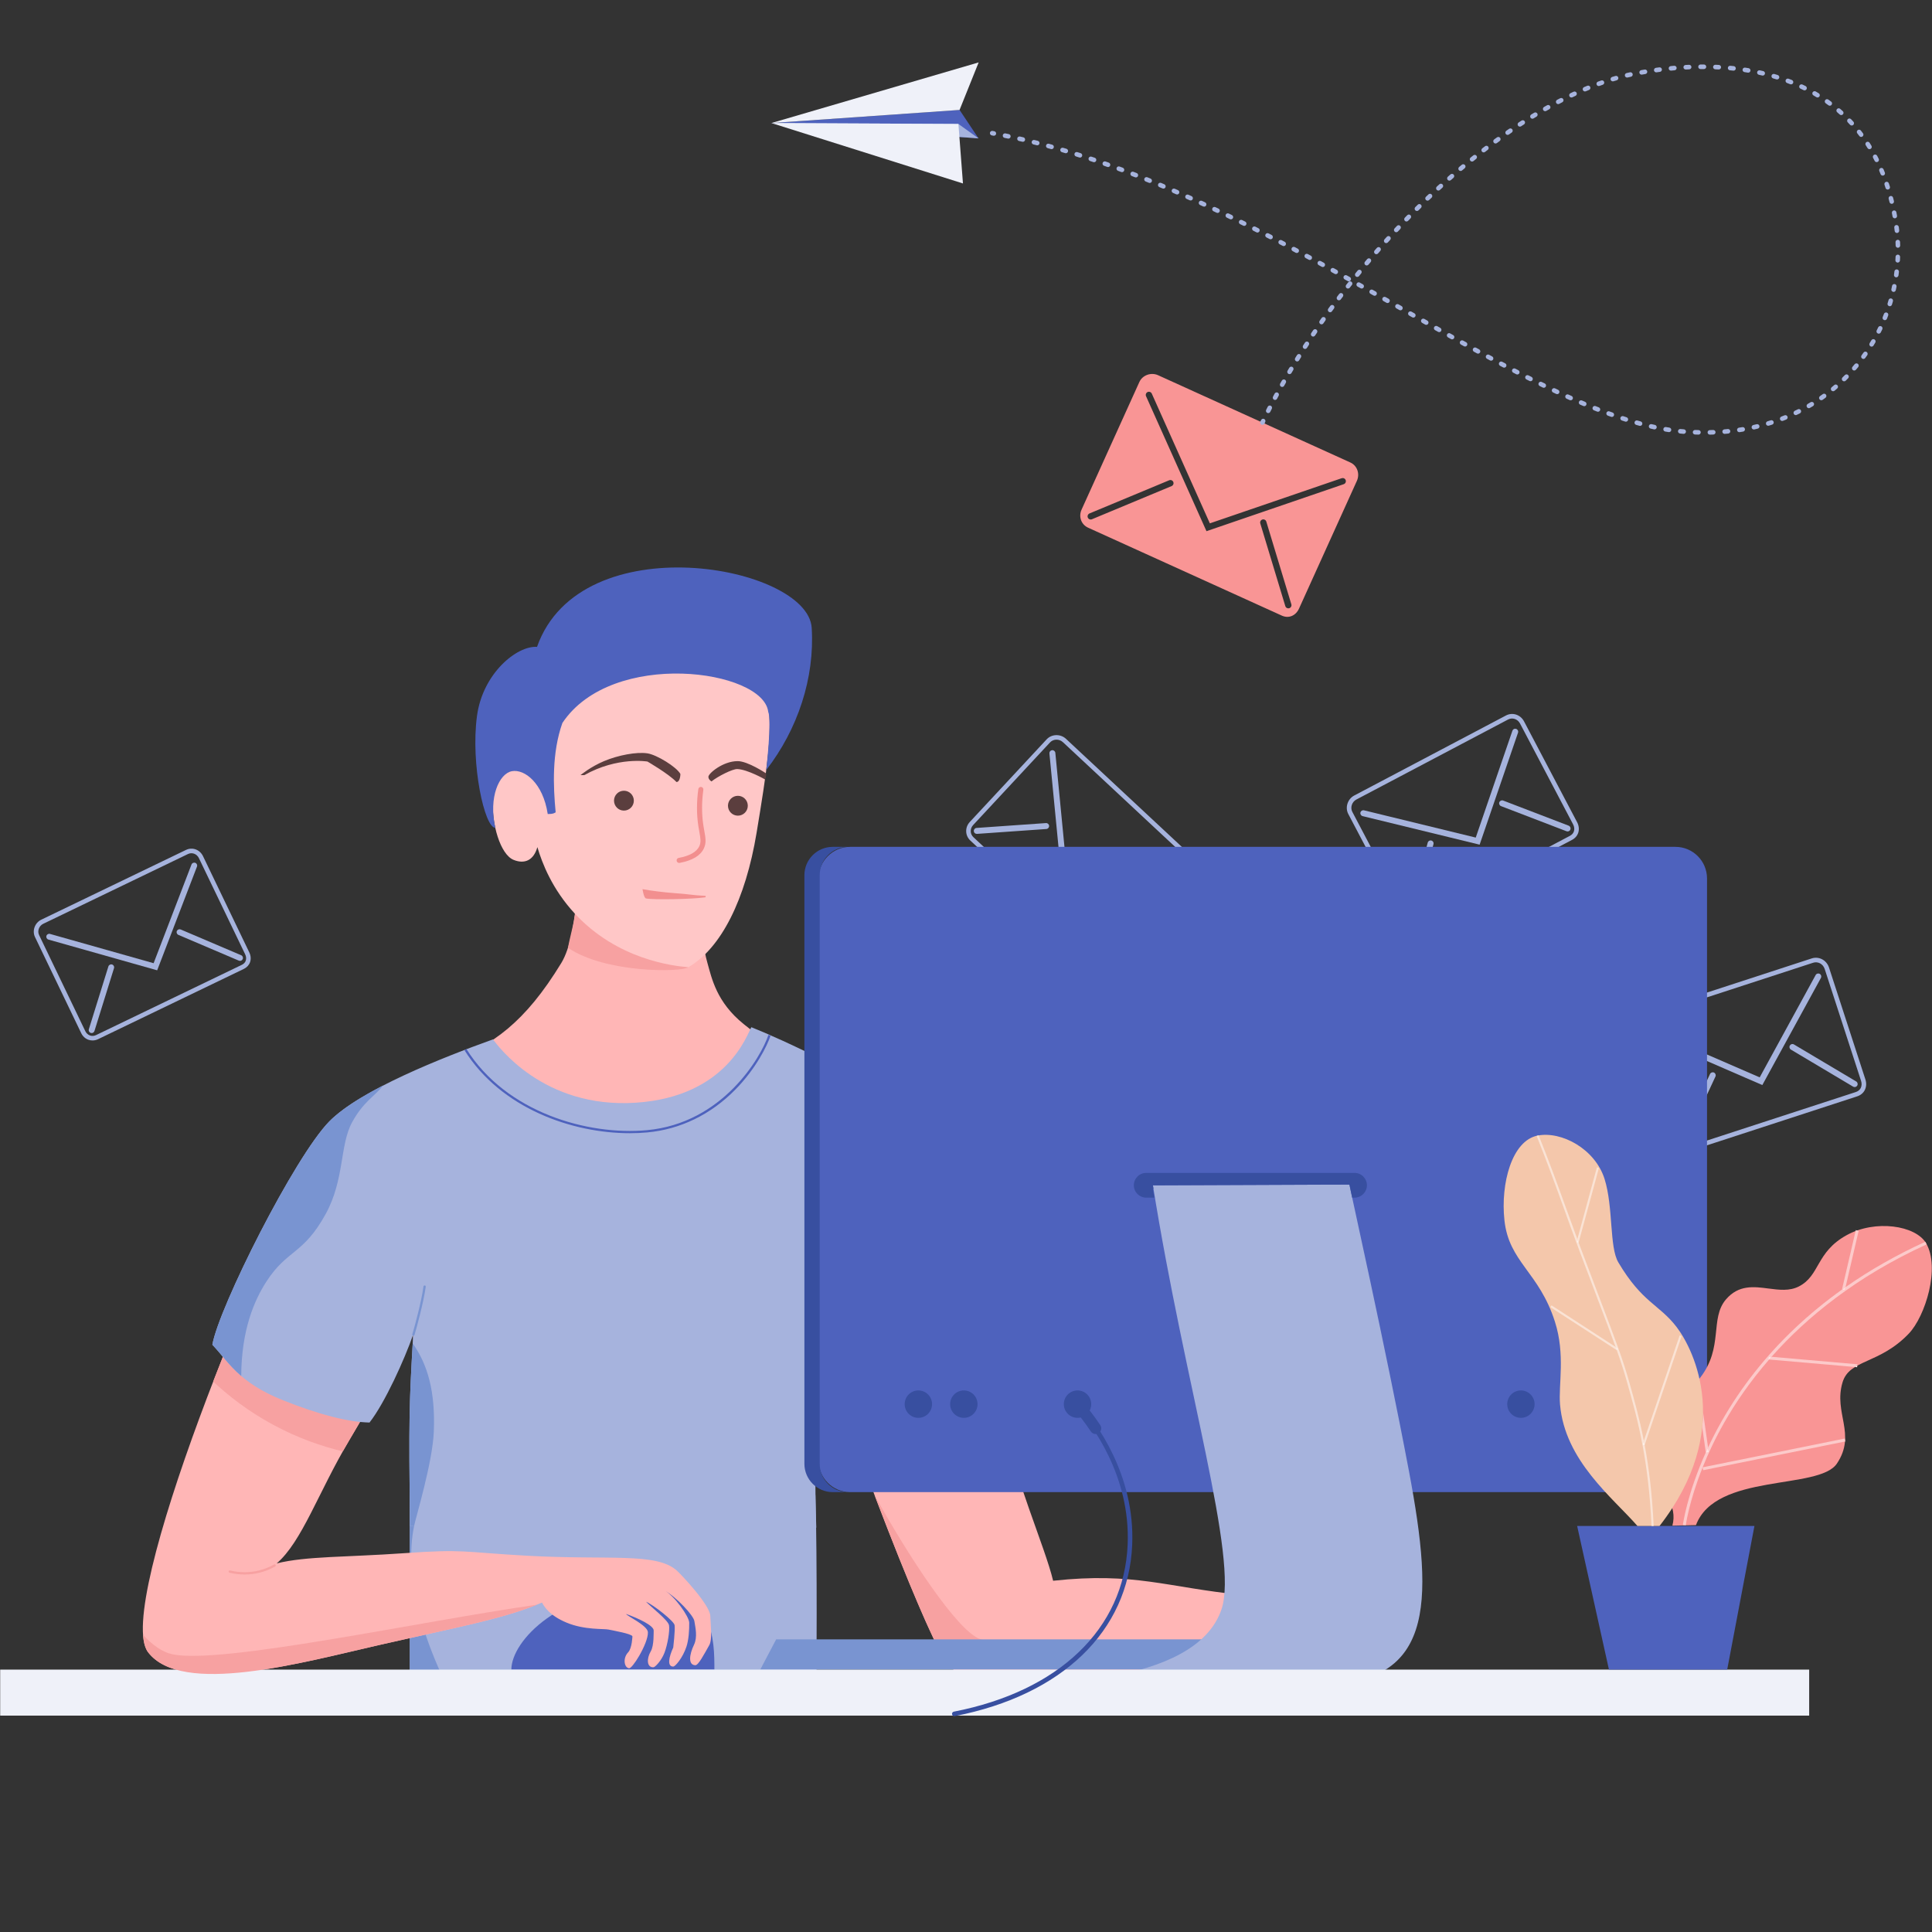 <svg xmlns="http://www.w3.org/2000/svg" xmlns:xlink="http://www.w3.org/1999/xlink" width="500" zoomAndPan="magnify" viewBox="0 0 375 375" height="500" preserveAspectRatio="xMidYMid meet" version="1.0"><rect x="0" y="0" width="375" height="375" fill="#333333" stroke="none"/><defs><clipPath id="a82bd25643"><path d="M 0.035 324.055 L 351.332 324.055 L 351.332 333 L 0.035 333 Z M 0.035 324.055 " clip-rule="nonzero"/></clipPath><clipPath id="6e984bcf60"><path d="M 316.688 237.895 L 374.969 237.895 L 374.969 296.219 L 316.688 296.219 Z M 316.688 237.895 " clip-rule="nonzero"/></clipPath><clipPath id="33f8f6ce9a"><path d="M 184.73 272 L 219.816 272 L 219.816 333.105 L 184.73 333.105 Z M 184.73 272 " clip-rule="nonzero"/></clipPath><clipPath id="e044c18462"><path d="M 149 12.113 L 190 12.113 L 190 24 L 149 24 Z M 149 12.113 " clip-rule="nonzero"/></clipPath><clipPath id="53872e3c6f"><path d="M 194 12.113 L 369 12.113 L 369 85 L 194 85 Z M 194 12.113 " clip-rule="nonzero"/></clipPath></defs><path fill="#a6b3dd" d="M 294.648 142.215 C 294.754 141.914 294.594 141.586 294.289 141.48 C 294.141 141.43 293.984 141.438 293.848 141.508 C 293.707 141.574 293.605 141.695 293.555 141.84 L 286.441 162.574 L 264.758 157.285 C 264.449 157.211 264.133 157.398 264.059 157.707 C 263.984 158.02 264.176 158.332 264.484 158.41 L 287.195 163.949 L 294.648 142.215 " fill-opacity="1" fill-rule="nonzero"/><path fill="#a6b3dd" d="M 277.832 163.145 C 277.523 163.062 277.203 163.242 277.121 163.551 L 273.543 176.699 C 273.461 177.008 273.641 177.328 273.949 177.41 C 273.996 177.426 274.051 177.43 274.102 177.43 C 274.211 177.43 274.324 177.398 274.418 177.336 C 274.535 177.258 274.621 177.141 274.656 177.004 L 278.234 163.859 C 278.277 163.707 278.258 163.551 278.18 163.418 C 278.105 163.281 277.977 163.188 277.832 163.145 " fill-opacity="1" fill-rule="nonzero"/><path fill="#a6b3dd" d="M 305.504 161.336 C 305.387 161.715 305.117 162.023 304.73 162.23 L 275.055 177.883 C 274.652 178.09 274.203 178.137 273.785 178.004 C 273.352 177.867 272.988 177.555 272.766 177.125 L 262.48 157.574 C 262.047 156.734 262.406 155.641 263.27 155.188 L 292.719 139.656 C 293.555 139.219 294.57 139.555 295.035 140.43 L 305.332 159.996 C 305.57 160.445 305.629 160.922 305.504 161.336 Z M 295.812 140.012 C 295.117 138.707 293.578 138.207 292.309 138.875 L 262.859 154.406 C 261.574 155.082 261.039 156.719 261.695 157.984 L 271.984 177.535 C 272.316 178.172 272.863 178.641 273.52 178.848 C 273.766 178.926 274.02 178.961 274.27 178.961 C 274.68 178.961 275.086 178.859 275.465 178.664 L 305.145 163.012 C 305.734 162.699 306.164 162.195 306.348 161.598 C 306.543 160.953 306.461 160.238 306.113 159.582 L 295.812 140.012 " fill-opacity="1" fill-rule="nonzero"/><path fill="#a6b3dd" d="M 304.473 160.262 L 291.766 155.387 C 291.469 155.273 291.133 155.422 291.02 155.719 C 290.906 156.02 291.055 156.352 291.355 156.469 L 304.059 161.344 C 304.125 161.371 304.195 161.383 304.266 161.383 C 304.379 161.383 304.488 161.352 304.582 161.289 C 304.688 161.223 304.762 161.125 304.809 161.012 C 304.922 160.711 304.77 160.379 304.473 160.262 " fill-opacity="1" fill-rule="nonzero"/><path fill="#a6b3dd" d="M 21.754 187.207 C 21.457 187.113 21.137 187.281 21.039 187.582 L 17.246 199.773 C 17.152 200.074 17.32 200.395 17.621 200.488 C 17.676 200.504 17.734 200.516 17.789 200.516 C 17.891 200.516 17.992 200.488 18.086 200.434 C 18.203 200.359 18.293 200.246 18.336 200.113 L 22.129 187.922 C 22.176 187.773 22.16 187.621 22.09 187.484 C 22.02 187.352 21.898 187.25 21.754 187.207 " fill-opacity="1" fill-rule="nonzero"/><path fill="#a6b3dd" d="M 46.809 185.41 L 35.074 180.41 C 34.934 180.352 34.777 180.352 34.637 180.406 C 34.496 180.465 34.383 180.574 34.324 180.711 C 34.203 181.004 34.336 181.336 34.629 181.461 L 46.363 186.461 C 46.434 186.488 46.508 186.504 46.586 186.504 C 46.688 186.504 46.789 186.477 46.879 186.422 C 46.984 186.363 47.062 186.27 47.109 186.156 C 47.234 185.871 47.098 185.531 46.809 185.41 " fill-opacity="1" fill-rule="nonzero"/><path fill="#a6b3dd" d="M 38.234 168.207 C 38.348 167.914 38.199 167.586 37.906 167.473 C 37.762 167.418 37.609 167.422 37.469 167.484 C 37.332 167.547 37.223 167.656 37.168 167.801 L 29.816 186.957 L 9.707 181.273 C 9.406 181.188 9.09 181.363 9.008 181.664 C 8.922 181.969 9.098 182.285 9.398 182.371 L 30.508 188.336 L 38.234 168.207 " fill-opacity="1" fill-rule="nonzero"/><path fill="#a6b3dd" d="M 47.699 186.465 C 47.582 186.812 47.324 187.086 46.961 187.262 L 18.637 200.914 C 18.262 201.094 17.844 201.121 17.465 200.988 C 17.07 200.844 16.746 200.547 16.555 200.141 L 7.582 181.48 C 7.211 180.695 7.578 179.699 8.391 179.309 L 36.496 165.762 C 37.281 165.387 38.203 165.734 38.602 166.551 L 47.586 185.227 C 47.789 185.648 47.832 186.086 47.699 186.465 Z M 39.398 166.164 C 38.781 164.902 37.34 164.375 36.113 164.965 L 8.008 178.512 C 6.77 179.109 6.207 180.645 6.785 181.863 L 15.758 200.523 C 16.051 201.141 16.551 201.602 17.172 201.82 C 17.426 201.91 17.695 201.953 17.961 201.953 C 18.32 201.953 18.68 201.875 19.02 201.711 L 47.344 188.059 C 47.914 187.781 48.336 187.32 48.535 186.754 C 48.742 186.156 48.688 185.473 48.379 184.84 L 39.398 166.164 " fill-opacity="1" fill-rule="nonzero"/><path fill="#a6b3dd" d="M 203.031 160.031 L 203.035 160.031 Z M 203.016 159.758 L 189.555 160.703 C 189.234 160.723 188.996 161 189.02 161.32 C 189.031 161.484 189.109 161.637 189.242 161.738 C 189.344 161.812 189.465 161.855 189.594 161.855 L 189.633 161.855 L 203.094 160.91 C 203.414 160.887 203.652 160.613 203.629 160.293 C 203.609 159.977 203.332 159.734 203.016 159.758 " fill-opacity="1" fill-rule="nonzero"/><path fill="#a6b3dd" d="M 214.879 170.223 L 214.863 170.223 C 214.551 170.223 214.297 170.469 214.285 170.785 L 213.879 184.285 C 213.871 184.469 213.957 184.648 214.102 184.758 C 214.199 184.832 214.316 184.875 214.438 184.879 L 214.457 184.879 C 214.766 184.879 215.023 184.633 215.031 184.32 L 215.441 170.816 C 215.445 170.664 215.387 170.516 215.281 170.402 C 215.176 170.293 215.031 170.227 214.879 170.223 " fill-opacity="1" fill-rule="nonzero"/><path fill="#a6b3dd" d="M 230.484 168.988 L 215.555 185.035 C 215.215 185.402 214.789 185.613 214.363 185.633 C 213.973 185.645 213.594 185.496 213.277 185.199 L 188.945 162.504 C 188.617 162.199 188.43 161.793 188.418 161.359 C 188.402 160.91 188.574 160.469 188.906 160.121 L 203.82 144.09 C 204.148 143.742 204.605 143.566 205.07 143.566 C 205.512 143.566 205.961 143.73 206.305 144.051 L 230.449 166.574 C 231.133 167.207 231.145 168.27 230.484 168.988 Z M 206.906 143.406 C 205.855 142.422 204.148 142.457 203.176 143.484 L 188.262 159.516 C 187.77 160.035 187.512 160.699 187.535 161.387 C 187.555 162.059 187.844 162.684 188.344 163.152 L 212.676 185.848 C 213.141 186.281 213.719 186.516 214.312 186.516 C 214.34 186.516 214.367 186.516 214.395 186.516 C 215.062 186.488 215.703 186.176 216.203 185.633 L 231.133 169.59 C 232.129 168.508 232.094 166.898 231.055 165.926 L 206.906 143.406 " fill-opacity="1" fill-rule="nonzero"/><path fill="#a6b3dd" d="M 228.684 168.062 L 206.98 168.172 L 204.84 146.129 C 204.809 145.812 204.523 145.578 204.207 145.609 C 204.055 145.625 203.918 145.699 203.82 145.816 C 203.723 145.938 203.676 146.09 203.691 146.242 L 205.934 169.336 L 228.691 169.219 C 228.848 169.219 228.988 169.156 229.098 169.047 C 229.207 168.938 229.266 168.793 229.266 168.637 C 229.266 168.484 229.203 168.34 229.094 168.23 C 228.984 168.121 228.836 168.059 228.684 168.062 " fill-opacity="1" fill-rule="nonzero"/><path fill="#a6b3dd" d="M 360.285 209.91 L 348.211 202.73 C 348.078 202.648 347.922 202.625 347.77 202.664 C 347.617 202.703 347.492 202.801 347.41 202.934 C 347.25 203.211 347.34 203.566 347.617 203.73 L 359.691 210.918 C 359.785 210.969 359.887 210.996 359.988 210.996 C 360.07 210.996 360.148 210.98 360.219 210.949 C 360.336 210.898 360.426 210.816 360.488 210.711 C 360.57 210.578 360.59 210.422 360.555 210.27 C 360.516 210.121 360.422 209.992 360.285 209.91 " fill-opacity="1" fill-rule="nonzero"/><path fill="#a6b3dd" d="M 361.168 211.18 C 360.98 211.547 360.652 211.816 360.219 211.961 L 327.297 222.688 C 326.852 222.836 326.379 222.801 325.98 222.594 C 325.555 222.375 325.238 221.992 325.082 221.512 L 318.035 199.824 C 317.734 198.887 318.297 197.832 319.262 197.516 L 351.93 186.867 C 352.863 186.566 353.844 187.094 354.168 188.07 L 361.227 209.777 C 361.391 210.277 361.371 210.773 361.168 211.18 Z M 362.066 209.5 L 355.008 187.793 C 354.527 186.348 353.055 185.574 351.656 186.027 L 318.988 196.676 C 317.574 197.137 316.75 198.703 317.191 200.098 L 324.246 221.781 C 324.469 222.488 324.941 223.055 325.574 223.379 C 325.941 223.566 326.34 223.66 326.746 223.66 C 327.02 223.66 327.297 223.617 327.57 223.531 L 360.488 212.797 C 361.145 212.586 361.664 212.152 361.953 211.578 C 362.266 210.961 362.305 210.223 362.066 209.5 " fill-opacity="1" fill-rule="nonzero"/><path fill="#a6b3dd" d="M 332.684 208.184 C 332.395 208.051 332.047 208.176 331.91 208.469 L 325.977 221.215 C 325.84 221.508 325.969 221.855 326.258 221.992 C 326.336 222.027 326.422 222.047 326.504 222.047 C 326.582 222.047 326.66 222.031 326.738 222 C 326.867 221.941 326.973 221.84 327.031 221.711 L 332.965 208.961 C 333.102 208.668 332.977 208.32 332.684 208.184 " fill-opacity="1" fill-rule="nonzero"/><path fill="#a6b3dd" d="M 353.438 189.816 C 353.59 189.535 353.488 189.18 353.207 189.027 C 353.07 188.949 352.91 188.934 352.762 188.977 C 352.613 189.02 352.488 189.121 352.414 189.258 L 341.555 209.117 L 320.41 199.938 C 320.113 199.809 319.773 199.945 319.645 200.238 C 319.516 200.535 319.652 200.879 319.945 201.008 L 342.066 210.609 L 353.438 189.816 " fill-opacity="1" fill-rule="nonzero"/><path fill="#a6b3dd" d="M 158.465 327.051 L 79.543 327.047 L 79.543 289.676 L 158.27 290.172 C 158.664 302.465 158.465 327.051 158.465 327.051 " fill-opacity="1" fill-rule="nonzero"/><path fill="#7994d1" d="M 82.633 289.695 L 79.543 289.676 L 79.543 326.512 C 81.898 326.691 84.254 326.871 86.609 327.047 L 86.621 327.047 C 77.945 308.93 79.02 298.051 81.871 291.363 C 82.102 290.82 82.359 290.266 82.633 289.695 " fill-opacity="1" fill-rule="nonzero"/><path fill="#4e62bd" d="M 138.664 324.074 L 99.254 324.074 C 99.254 318.492 108.758 308.41 125.789 308.41 C 138.664 308.41 138.664 318.492 138.664 324.074 " fill-opacity="1" fill-rule="nonzero"/><path fill="#ffb6b6" d="M 111.367 160.02 C 112.551 165.379 112.539 181.039 108.945 186.922 C 101.844 198.555 95.688 202.734 87.371 206.105 C 75.133 211.062 67.594 212.887 61.977 222.477 C 51.012 241.203 21.922 311.797 28.75 320.707 C 35.285 329.23 58.469 322.75 73.508 319.316 C 89.684 315.625 97.918 314.164 105.199 311.062 C 105.684 311.898 106.641 313.559 109.98 314.953 C 113.469 316.414 117.219 316.098 118.141 316.301 C 119.254 316.539 122.516 317.102 122.754 317.598 C 122.754 317.598 122.684 319.91 121.93 320.707 C 120.848 321.844 121.137 323.68 122.094 323.812 C 122.422 323.855 123.258 322.777 124.051 321.418 C 124.961 319.855 125.812 317.902 125.758 316.805 C 125.691 315.484 121.582 313.613 121.531 313.27 C 123.832 314.086 127.012 315.551 126.879 316.539 C 126.852 316.75 126.98 319.383 126.32 320.508 C 125.469 321.953 125.531 323.688 126.848 323.613 C 127.137 323.598 128.344 322.41 128.957 320.84 C 129.578 319.258 130.031 316.496 129.859 315.469 C 129.695 314.477 126.387 311.949 125.395 310.891 C 126.863 311.531 130.836 314.652 130.941 315.449 C 131.07 316.441 130.676 319.781 130.676 319.781 C 129.84 321.602 129.434 323.477 130.676 323.48 C 131.066 323.484 132.539 321.762 133.25 319.582 C 133.676 318.273 133.801 316.355 133.777 314.953 C 133.758 313.766 130.887 309.711 128.895 308.637 C 131.434 310.098 134.598 313.578 134.77 314.625 C 134.969 315.855 135.43 317.73 134.703 319.254 C 133.773 321.191 133.547 323.18 134.965 323.219 C 135.555 323.234 136.629 321.156 137.672 319.316 C 138.309 318.199 137.906 315.109 137.871 313.699 C 137.902 311.648 132.344 305.723 131.355 304.836 C 127.375 301.273 118.027 302.855 102.281 301.965 C 89.473 301.246 90.215 300.645 78.457 301.473 C 67.172 302.266 59.422 302.035 53.703 303.457 C 58.605 299.258 61.801 289.629 67.703 279.695 C 73.801 269.438 78.727 260.324 80.039 253.898 C 80.699 276.902 80.535 271.297 81.195 294.305 C 105.934 295.48 131.555 293.57 156.297 294.746 C 155.93 269.609 157.012 276.168 154.699 248.387 C 166.371 282.676 180.578 319.387 184.211 323.355 C 190.051 329.73 232.016 326.383 235.859 324.789 C 238.504 318.688 238.391 315.676 241.031 309.574 C 226.367 308.098 220.262 305.105 204.41 306.824 C 202.832 300.199 196.945 287.18 193.914 273.121 C 186.098 236.848 179.367 221.375 174.742 217.516 C 165.402 209.723 155.691 207.926 144.348 198.773 C 139.074 194.52 138.152 189.895 137.301 186.867 C 134.254 176.039 139.277 166.355 141.043 163.273 C 131.152 162.191 121.258 161.105 111.367 160.02 " fill-opacity="1" fill-rule="nonzero"/><path fill="#f7a1a1" d="M 235.859 324.789 C 236.121 324.18 236.359 323.605 236.57 323.051 C 222.879 322.828 201.324 321.504 190.391 318.199 C 185.883 316.836 176.02 301.535 169.742 290.176 C 176.422 307.688 182.102 321.051 184.211 323.355 C 190.051 329.73 232.016 326.383 235.859 324.789 " fill-opacity="1" fill-rule="nonzero"/><path fill="#f7a1a1" d="M 52.91 276.488 C 57.84 279.168 62.547 280.758 66.539 281.711 C 66.918 281.043 67.305 280.371 67.703 279.695 C 68.926 277.641 70.098 275.633 71.207 273.684 C 66.879 272.949 61.426 271.453 55.684 268.359 C 51.094 265.887 47.418 262.988 44.535 260.203 C 43.469 262.828 42.414 265.492 41.383 268.16 C 44.438 271.023 48.246 273.957 52.91 276.488 " fill-opacity="1" fill-rule="nonzero"/><path fill="#a6b3dd" d="M 95.688 201.742 C 96.555 202.867 105.391 215.223 123.414 214.035 C 141.199 212.859 145.062 200.633 145.836 199.379 C 151.336 201.543 168.566 209.473 174.137 214.594 C 179.254 219.297 190.828 258.422 190.379 262.059 C 188.781 265.09 182.297 266.77 175.844 268.449 C 169.574 270.086 164.148 270.203 160.426 269.996 C 159.176 266.832 158.922 262.797 157.676 259.637 C 158.867 270.457 157.871 280.656 158.441 296.512 C 132.16 296.289 105.879 296.398 79.598 296.18 C 79.305 275.16 79.449 272.129 80.203 259.023 C 78.516 263.875 74.695 272.324 71.723 276.113 C 67.617 276.023 62.008 274.613 54.984 271.812 C 46.234 268.324 44.305 264.234 41.219 261.012 C 42.492 253.719 57.195 224.523 63.906 217.68 C 69.906 211.562 85.887 205.27 95.688 201.742 " fill-opacity="1" fill-rule="nonzero"/><path fill="#4e62bd" d="M 325.207 289.621 L 165.012 289.621 C 161.629 289.621 158.883 286.871 158.883 283.484 L 158.883 170.512 C 158.883 167.125 161.629 164.375 165.012 164.375 L 325.207 164.375 C 328.59 164.375 331.332 167.125 331.332 170.512 L 331.332 283.484 C 331.332 286.871 328.59 289.621 325.207 289.621 " fill-opacity="1" fill-rule="nonzero"/><path fill="#7994d1" d="M 238.16 324.074 L 147.562 324.074 L 150.652 318.199 L 241.25 318.199 L 238.16 324.074 " fill-opacity="1" fill-rule="nonzero"/><path fill="#384fa0" d="M 159.105 284.113 L 159.105 169.883 C 159.105 166.84 161.566 164.375 164.605 164.375 L 161.633 164.375 C 158.598 164.375 156.133 166.84 156.133 169.883 L 156.133 284.113 C 156.133 287.152 158.598 289.621 161.633 289.621 L 164.605 289.621 C 161.566 289.621 159.105 287.152 159.105 284.113 " fill-opacity="1" fill-rule="nonzero"/><path fill="#a6b3dd" d="M 223.781 230.074 C 223.82 230.094 262.043 229.898 261.926 229.941 C 261.871 229.996 268.895 261.285 273.465 285.484 C 278.508 312.199 278.082 327.105 255.352 327.105 C 255.352 327.105 193.379 327.547 186.25 328.039 C 201.281 326.992 231.969 327.445 237.09 312.375 C 240.457 302.465 230.004 269.047 223.781 230.074 " fill-opacity="1" fill-rule="nonzero"/><path fill="#f7a1a1" d="M 110.238 183.961 C 117.551 188.953 132.445 188.715 133.609 187.738 C 130.691 187.133 123.887 183.492 118.461 179.113 C 115.598 176.797 113.527 174.316 112.062 172.176 C 112.125 177.09 110.832 180.789 110.238 183.961 " fill-opacity="1" fill-rule="nonzero"/><g clip-path="url(#a82bd25643)"><path fill="#eff1f9" d="M 351.16 332.996 L 0.035 332.996 L 0.035 324.074 L 351.16 324.074 L 351.16 332.996 " fill-opacity="1" fill-rule="nonzero"/></g><path fill="#4e62bd" d="M 122.258 219.957 C 111.094 219.957 97.25 215.168 90.156 203.844 L 90.527 203.605 C 98.254 215.941 114.109 220.426 125.57 219.367 C 140.242 218.016 147.695 205.246 149.148 200.879 L 149.566 201.02 C 148.91 202.984 146.738 207.398 142.758 211.461 C 137.988 216.328 132.062 219.211 125.613 219.805 C 124.527 219.906 123.406 219.957 122.258 219.957 " fill-opacity="1" fill-rule="nonzero"/><path fill="#7994d1" d="M 63.906 217.68 C 57.195 224.523 42.492 253.719 41.219 261.012 C 42.973 262.84 44.352 264.949 46.82 267.074 C 46.871 258.137 49.344 252.402 51.723 248.73 C 55.777 242.484 58.855 243.555 63.211 235.645 C 66.906 228.93 65.914 222.25 68.359 217.801 C 70.535 213.836 72.688 212.812 74.391 210.684 C 70.027 212.93 66.223 215.32 63.906 217.68 " fill-opacity="1" fill-rule="nonzero"/><path fill="#7994d1" d="M 80.242 259.262 C 80.219 259.262 80.195 259.262 80.176 259.254 C 80.059 259.215 79.992 259.094 80.031 258.977 C 80.406 257.789 81.816 252.582 82.199 249.695 C 82.215 249.574 82.328 249.488 82.449 249.504 C 82.57 249.52 82.656 249.633 82.637 249.754 C 82.25 252.664 80.828 257.914 80.453 259.109 C 80.422 259.203 80.336 259.262 80.242 259.262 " fill-opacity="1" fill-rule="nonzero"/><path fill="#7994d1" d="M 84.203 277.879 C 84.516 270.047 83 264.836 80.105 260.758 C 79.438 272.441 79.316 276.113 79.598 296.18 C 79.859 296.18 80.117 296.184 80.379 296.188 C 80.746 294.371 83.965 283.84 84.203 277.879 " fill-opacity="1" fill-rule="nonzero"/><path fill="#f7a1a1" d="M 47.488 305.609 C 46.504 305.609 45.512 305.492 44.543 305.258 C 44.422 305.227 44.352 305.109 44.379 304.988 C 44.406 304.871 44.527 304.797 44.645 304.824 C 46.52 305.277 48.469 305.277 50.285 304.828 C 51.297 304.574 52.277 304.18 53.199 303.66 C 53.305 303.598 53.441 303.637 53.5 303.742 C 53.559 303.848 53.523 303.984 53.418 304.043 C 52.461 304.586 51.445 304.992 50.391 305.258 C 49.449 305.492 48.473 305.609 47.488 305.609 " fill-opacity="1" fill-rule="nonzero"/><path fill="#f7a1a1" d="M 33.504 321.102 C 31.488 320.68 29.602 319.305 27.77 317.336 C 27.875 318.832 28.191 319.977 28.75 320.707 C 35.285 329.23 58.469 322.75 73.508 319.316 C 88.902 315.801 97.105 314.312 104.141 311.5 C 104.164 311.492 104.184 311.48 104.203 311.473 C 81.328 314.746 43.012 323.086 33.504 321.102 " fill-opacity="1" fill-rule="nonzero"/><path fill="#4e62bd" d="M 335.246 324.074 L 312.297 324.074 L 306.121 296.188 L 340.535 296.188 L 335.246 324.074 " fill-opacity="1" fill-rule="nonzero"/><g clip-path="url(#6e984bcf60)"><path fill="#f99595" d="M 324.609 296.125 C 326.684 288.391 313.496 283.887 317.719 276.293 C 320.234 271.766 325.484 273.211 329.98 267.441 C 334.613 261.492 331.805 255.906 335.035 252.184 C 337.488 249.355 340.387 249.727 343.242 250.098 C 345.293 250.363 347.32 250.629 349.133 249.711 C 353.293 247.609 352.43 243.047 358.43 239.746 C 364.039 236.656 371.809 237.867 373.836 241.281 C 376.652 246.02 373.707 255.5 370.477 258.875 C 364.773 264.828 358.996 263.828 357.641 268.297 C 355.836 274.27 360.398 278.324 356.543 284.078 C 353.051 289.281 333.012 285.82 329.188 296.023 L 324.609 296.125 " fill-opacity="1" fill-rule="nonzero"/></g><path fill="#ffffff" d="M 373.84 241.281 C 373.789 241.199 373.738 241.117 373.684 241.039 C 373.691 241.031 373.707 241.027 373.719 241.02 L 373.84 241.281 " fill-opacity="1" fill-rule="nonzero"/><path fill="#fccaca" d="M 327.211 296.062 L 326.645 295.988 C 326.652 295.918 327.43 290.062 331.098 281.91 L 331.105 281.988 L 331.672 281.906 L 331.535 280.953 C 332.309 279.301 333.195 277.57 334.219 275.777 C 337.957 269.215 342.73 263.164 348.402 257.801 C 351.238 255.121 354.297 252.613 357.57 250.281 L 358.09 250.402 L 358.223 249.824 C 362.953 246.516 368.121 243.578 373.68 241.039 C 373.734 241.117 373.789 241.199 373.836 241.281 L 373.953 241.539 C 360.246 247.801 350.59 255.758 343.859 263.348 L 343.27 263.301 L 343.219 263.867 L 343.387 263.883 C 339.625 268.207 336.801 272.395 334.711 276.059 C 332.918 279.207 331.539 282.172 330.484 284.805 L 330.473 284.805 L 330.477 284.828 C 327.82 291.461 327.219 295.996 327.211 296.062 " fill-opacity="1" fill-rule="nonzero"/><path fill="#ffffff" d="M 360.168 238.945 L 360.207 238.766 L 360.488 238.828 C 360.379 238.867 360.273 238.906 360.168 238.945 " fill-opacity="1" fill-rule="nonzero"/><path fill="#fccaca" d="M 357.574 250.281 L 357.531 250.27 L 360.168 238.945 C 360.273 238.906 360.379 238.867 360.484 238.828 L 360.766 238.895 L 358.223 249.82 C 358.008 249.977 357.789 250.129 357.574 250.281 " fill-opacity="1" fill-rule="nonzero"/><path fill="#fee5e5" d="M 358.09 250.402 L 357.574 250.281 C 357.789 250.129 358.004 249.977 358.223 249.82 L 358.09 250.402 " fill-opacity="1" fill-rule="nonzero"/><path fill="#ffffff" d="M 360.465 265.375 L 360.059 265.336 C 360.199 265.254 360.34 265.168 360.488 265.09 L 360.465 265.375 " fill-opacity="1" fill-rule="nonzero"/><path fill="#fccaca" d="M 360.059 265.336 L 343.391 263.883 C 343.543 263.707 343.699 263.527 343.859 263.352 L 360.508 264.805 L 360.484 265.09 C 360.34 265.172 360.195 265.254 360.059 265.336 " fill-opacity="1" fill-rule="nonzero"/><path fill="#fee5e5" d="M 343.391 263.883 L 343.219 263.867 L 343.27 263.297 L 343.859 263.348 C 343.703 263.527 343.547 263.703 343.391 263.883 " fill-opacity="1" fill-rule="nonzero"/><path fill="#fccaca" d="M 331.098 281.91 L 330.402 277.027 C 330.508 276.016 330.555 275.031 330.559 274.074 L 331.535 280.953 C 331.383 281.273 331.238 281.594 331.098 281.91 " fill-opacity="1" fill-rule="nonzero"/><path fill="#fee5e5" d="M 331.105 281.988 L 331.098 281.91 C 331.238 281.594 331.383 281.273 331.535 280.953 L 331.672 281.906 L 331.105 281.988 " fill-opacity="1" fill-rule="nonzero"/><path fill="#ffffff" d="M 358.109 279.797 C 358.117 279.699 358.125 279.602 358.129 279.504 L 358.188 279.781 L 358.109 279.797 " fill-opacity="1" fill-rule="nonzero"/><path fill="#fccaca" d="M 330.586 285.367 L 330.477 284.828 C 330.48 284.82 330.484 284.809 330.484 284.805 L 358.07 279.219 L 358.129 279.504 C 358.125 279.602 358.117 279.699 358.109 279.797 L 330.586 285.367 " fill-opacity="1" fill-rule="nonzero"/><path fill="#fee5e5" d="M 330.477 284.828 L 330.473 284.805 L 330.484 284.805 C 330.484 284.809 330.48 284.82 330.477 284.828 " fill-opacity="1" fill-rule="nonzero"/><path fill="#f4c7ab" d="M 325.441 257.59 C 322.066 253.168 318.762 252.879 314.113 245.016 C 312.352 242.027 313.164 234.324 311.449 228.852 C 309.609 222.984 303.062 219.504 298.449 220.414 C 293.457 221.398 291.242 229.719 292.008 236.84 C 292.883 245.008 298.727 246.875 301.812 256.547 C 303.855 262.934 302.477 268.746 302.801 272.605 C 303.723 283.527 313.055 290.719 317.824 296.188 L 322.117 296.188 C 336.523 277.68 328.855 262.062 325.441 257.59 " fill-opacity="1" fill-rule="nonzero"/><path fill="#fae3d5" d="M 320.977 296.188 L 320.566 296.188 C 320.27 289.832 319.613 284.738 318.805 280.441 L 319.191 280.574 L 319.227 280.469 C 320.027 284.762 320.684 289.855 320.977 296.188 " fill-opacity="1" fill-rule="nonzero"/><path fill="#7593de" d="M 298.449 220.414 L 298.641 220.336 C 298.645 220.348 298.652 220.363 298.656 220.375 C 298.586 220.387 298.516 220.398 298.449 220.414 " fill-opacity="1" fill-rule="nonzero"/><path fill="#fae3d5" d="M 318.801 280.438 C 317.895 275.594 316.793 271.77 315.816 268.305 C 315.234 266.234 314.633 264.371 313.816 262.07 L 313.871 262.109 L 314.094 261.762 L 313.586 261.434 C 312.75 259.113 311.691 256.324 310.23 252.469 C 309.203 249.762 308.039 246.699 306.609 242.891 C 305.438 239.77 304.445 237.023 303.484 234.367 C 301.875 229.91 300.355 225.703 298.258 220.488 L 298.449 220.414 C 298.516 220.398 298.586 220.387 298.656 220.375 C 300.746 225.574 302.262 229.777 303.871 234.227 C 304.594 236.23 305.336 238.285 306.164 240.516 L 305.996 241.133 L 306.391 241.238 L 306.406 241.176 C 306.598 241.688 306.793 242.211 306.992 242.742 C 308.426 246.555 309.586 249.621 310.613 252.324 C 313.719 260.512 315.004 263.902 316.215 268.191 C 317.141 271.496 318.184 275.129 319.07 279.652 L 318.801 280.438 " fill-opacity="1" fill-rule="nonzero"/><path fill="#fae3d5" d="M 306.406 241.176 C 306.324 240.957 306.246 240.734 306.164 240.516 L 309.961 226.578 L 310.355 226.684 L 306.406 241.176 " fill-opacity="1" fill-rule="nonzero"/><path fill="#fdf1ea" d="M 306.391 241.238 L 305.996 241.133 L 306.164 240.516 C 306.246 240.734 306.324 240.957 306.406 241.176 L 306.391 241.238 " fill-opacity="1" fill-rule="nonzero"/><path fill="#fae3d5" d="M 313.816 262.07 L 300.938 253.719 L 301.16 253.371 L 313.586 261.434 C 313.664 261.652 313.738 261.863 313.816 262.07 " fill-opacity="1" fill-rule="nonzero"/><path fill="#fdf1ea" d="M 313.871 262.109 L 313.816 262.07 C 313.738 261.863 313.664 261.652 313.586 261.434 L 314.094 261.762 L 313.871 262.109 " fill-opacity="1" fill-rule="nonzero"/><path fill="#fae3d5" d="M 319.227 280.469 C 319.172 280.195 319.121 279.922 319.07 279.652 L 326.023 259.195 L 326.41 259.328 L 319.227 280.469 M 318.805 280.441 L 318.801 280.441 L 318.801 280.438 C 318.805 280.441 318.805 280.441 318.805 280.441 " fill-opacity="1" fill-rule="nonzero"/><path fill="#fdf1ea" d="M 319.191 280.574 L 318.805 280.441 C 318.805 280.441 318.805 280.441 318.801 280.438 L 319.07 279.652 C 319.121 279.922 319.172 280.195 319.227 280.469 L 319.191 280.574 " fill-opacity="1" fill-rule="nonzero"/><path fill="#384fa0" d="M 180.91 272.543 C 180.91 274.012 179.723 275.203 178.254 275.203 C 176.785 275.203 175.598 274.012 175.598 272.543 C 175.598 271.074 176.785 269.883 178.254 269.883 C 179.723 269.883 180.91 271.074 180.91 272.543 " fill-opacity="1" fill-rule="nonzero"/><path fill="#384fa0" d="M 189.738 272.543 C 189.738 274.012 188.547 275.203 187.082 275.203 C 185.613 275.203 184.422 274.012 184.422 272.543 C 184.422 271.074 185.613 269.883 187.082 269.883 C 188.547 269.883 189.738 271.074 189.738 272.543 " fill-opacity="1" fill-rule="nonzero"/><path fill="#384fa0" d="M 211.805 272.543 C 211.805 274.012 210.613 275.203 209.148 275.203 C 207.68 275.203 206.488 274.012 206.488 272.543 C 206.488 271.074 207.68 269.883 209.148 269.883 C 210.613 269.883 211.805 271.074 211.805 272.543 " fill-opacity="1" fill-rule="nonzero"/><path fill="#384fa0" d="M 297.863 272.543 C 297.863 274.012 296.672 275.203 295.207 275.203 C 293.738 275.203 292.551 274.012 292.551 272.543 C 292.551 271.074 293.738 269.883 295.207 269.883 C 296.672 269.883 297.863 271.074 297.863 272.543 " fill-opacity="1" fill-rule="nonzero"/><g clip-path="url(#33f8f6ce9a)"><path fill="#384fa0" d="M 185.227 333.105 C 185.02 333.105 184.836 332.961 184.793 332.75 C 184.746 332.508 184.902 332.277 185.145 332.23 C 205.566 328.25 218.176 316.141 218.875 299.836 C 219.449 286.5 211.969 276.512 208.727 272.836 C 208.566 272.652 208.582 272.375 208.766 272.215 C 208.945 272.051 209.227 272.066 209.387 272.25 C 212.699 276.008 220.344 286.219 219.758 299.875 C 219.039 316.613 206.164 329.031 185.312 333.098 C 185.285 333.105 185.254 333.105 185.227 333.105 " fill-opacity="1" fill-rule="nonzero"/></g><path fill="#384fa0" d="M 212.652 278.344 C 212.297 278.344 211.945 278.172 211.734 277.852 C 210.66 276.234 209.48 274.695 208.23 273.273 C 207.828 272.816 207.871 272.121 208.328 271.715 C 208.781 271.312 209.48 271.355 209.883 271.812 C 211.203 273.305 212.441 274.93 213.57 276.629 C 213.91 277.137 213.77 277.824 213.262 278.16 C 213.074 278.285 212.863 278.344 212.652 278.344 " fill-opacity="1" fill-rule="nonzero"/><path fill="#384fa0" d="M 222.477 232.461 L 224.059 232.461 C 223.965 231.891 223.871 231.312 223.781 230.738 C 223.781 230.738 223.816 230.738 223.887 230.738 C 223.852 230.516 223.816 230.297 223.781 230.074 C 223.82 230.094 262.043 229.898 261.926 229.941 C 261.914 229.949 262.109 230.855 262.457 232.461 L 262.918 232.461 C 264.242 232.461 265.316 231.387 265.316 230.062 C 265.316 228.734 264.242 227.66 262.918 227.66 L 222.477 227.66 C 221.152 227.66 220.078 228.734 220.078 230.062 C 220.078 231.387 221.152 232.461 222.477 232.461 " fill-opacity="1" fill-rule="nonzero"/><path fill="#ffc7c7" d="M 149.109 136.711 C 149.969 142.309 148.797 149.891 146.859 161.613 C 144.707 174.605 139.969 184.055 133.609 187.738 C 130.652 187.5 119.812 186.266 111.531 177.289 C 107.168 172.559 105.215 167.52 104.305 164.426 C 103.57 167.039 101.785 167.754 99.688 166.902 C 97.129 165.867 95.348 159.914 95.684 155.023 C 95.852 152.551 97.609 148.762 101.562 149.219 C 104.781 149.594 106.512 153.641 107.852 157.66 C 107.27 156.137 103.492 141.676 110.363 134.305 C 113.734 130.688 146.703 123.941 149.109 136.711 " fill-opacity="1" fill-rule="nonzero"/><path fill="#4e62bd" d="M 149.109 138.156 C 149.832 139.844 148.727 149.465 148.727 149.465 C 154.848 141.547 158.152 131.598 157.551 121.867 C 156.801 109.746 112.68 101.637 104.234 125.559 C 100.332 125.293 93.699 130.68 92.582 138.965 C 91.332 148.25 94.035 160.676 96.141 160.676 C 94.797 154.715 96.898 150.148 99.355 149.688 C 101.801 149.23 105.402 151.98 106.312 157.996 C 107.516 158.039 107.852 157.66 107.852 157.66 C 107.371 152.602 107.102 146.137 109.16 140.328 C 118.785 125.871 148.145 129.965 149.109 138.156 " fill-opacity="1" fill-rule="nonzero"/><path fill="#f28f8f" d="M 131.82 167.496 C 131.59 167.496 131.383 167.328 131.34 167.094 C 131.289 166.824 131.465 166.566 131.734 166.52 C 133.859 166.129 135.203 165.371 135.73 164.262 C 136.109 163.465 135.961 162.672 135.742 161.465 C 135.68 161.129 135.609 160.742 135.547 160.332 C 135.199 158.047 135.199 155.637 135.547 153.16 C 135.586 152.895 135.832 152.703 136.102 152.742 C 136.371 152.781 136.559 153.027 136.52 153.297 C 136.188 155.68 136.188 157.996 136.52 160.184 C 136.578 160.582 136.645 160.941 136.707 161.289 C 136.945 162.582 137.133 163.602 136.617 164.684 C 135.949 166.094 134.363 167.035 131.91 167.488 C 131.879 167.492 131.852 167.496 131.82 167.496 " fill-opacity="1" fill-rule="nonzero"/><path fill="#5b3e3e" d="M 123.027 155.406 C 123.027 156.473 122.168 157.336 121.102 157.336 C 120.039 157.336 119.18 156.473 119.18 155.406 C 119.18 154.344 120.039 153.48 121.102 153.48 C 122.168 153.48 123.027 154.344 123.027 155.406 " fill-opacity="1" fill-rule="nonzero"/><path fill="#5b3e3e" d="M 145.148 156.391 C 145.148 157.457 144.285 158.32 143.223 158.32 C 142.16 158.32 141.297 157.457 141.297 156.391 C 141.297 155.328 142.16 154.465 143.223 154.465 C 144.285 154.465 145.148 155.328 145.148 156.391 " fill-opacity="1" fill-rule="nonzero"/><path fill="#5b3e3e" d="M 132.059 150.219 C 131.332 148.879 127.484 146.496 125.656 146.223 C 123.559 145.91 120.023 146.566 117.254 147.727 C 114.609 148.836 112.68 150.449 112.68 150.449 L 113.418 150.449 C 119.871 146.816 125.672 147.816 125.672 147.816 C 125.672 147.816 129.727 150.156 131.301 151.789 C 132.059 151.789 132.07 150.227 132.059 150.219 " fill-opacity="1" fill-rule="nonzero"/><path fill="#5b3e3e" d="M 143.176 147.734 C 140.312 147.734 137.504 150.125 137.5 150.77 C 137.492 151.344 138.102 151.672 138.102 151.672 C 139.328 150.688 142.195 149.234 143.117 149.273 C 145.113 149.355 148.48 151.281 148.48 151.281 C 148.629 151.055 148.824 150.277 148.648 150.082 C 148.641 150.074 145.145 147.734 143.176 147.734 " fill-opacity="1" fill-rule="nonzero"/><path fill="#f28f8f" d="M 136.957 174.16 C 134.395 174.555 126.652 174.672 125.383 174.387 C 124.961 174.289 124.711 172.582 124.711 172.582 C 126.246 172.883 129.133 173.242 131.219 173.379 C 133.945 173.562 134.207 173.754 136.957 173.891 L 136.957 174.16 " fill-opacity="1" fill-rule="nonzero"/><path fill="#f99595" d="M 260.816 93.98 L 234.176 103.102 L 222.445 76.902 C 222.379 76.754 222.375 76.586 222.434 76.434 C 222.492 76.281 222.605 76.16 222.754 76.094 C 223.059 75.957 223.422 76.094 223.562 76.402 L 234.832 101.582 L 260.422 92.82 C 260.578 92.773 260.742 92.781 260.887 92.852 C 261.035 92.922 261.145 93.047 261.199 93.203 C 261.309 93.523 261.137 93.871 260.816 93.98 Z M 250.238 118.055 C 250.184 118.07 250.121 118.078 250.062 118.078 C 249.996 118.078 249.93 118.066 249.863 118.047 C 249.68 117.98 249.535 117.832 249.477 117.645 L 244.621 101.598 C 244.523 101.273 244.707 100.934 245.031 100.836 C 245.184 100.789 245.348 100.805 245.492 100.883 C 245.637 100.957 245.742 101.086 245.789 101.242 L 250.648 117.293 C 250.746 117.613 250.562 117.957 250.238 118.055 Z M 227.406 94.348 L 211.941 100.789 C 211.867 100.82 211.785 100.836 211.707 100.836 C 211.641 100.836 211.57 100.824 211.508 100.805 C 211.344 100.746 211.211 100.621 211.145 100.461 C 211.016 100.148 211.16 99.793 211.469 99.66 L 226.941 93.219 C 227.25 93.09 227.609 93.238 227.734 93.547 C 227.867 93.859 227.719 94.215 227.406 94.348 Z M 262.105 89.77 L 224.789 72.832 C 223.441 72.219 221.777 72.789 221.156 74.133 L 209.938 98.906 C 209.316 100.262 209.844 101.809 211.203 102.426 L 248.805 119.492 C 250.164 120.113 251.535 119.484 252.145 118.117 L 263.375 93.324 C 263.977 91.973 263.449 90.383 262.105 89.77 " fill-opacity="1" fill-rule="nonzero"/><path fill="#4e62bd" d="M 186.25 21.34 L 189.934 26.859 L 149.73 23.883 Z M 186.25 21.34 " fill-opacity="1" fill-rule="nonzero"/><g clip-path="url(#e044c18462)"><path fill="#eff1f9" d="M 189.957 12.113 L 149.73 23.883 L 186.25 21.34 Z M 189.957 12.113 " fill-opacity="1" fill-rule="nonzero"/></g><path fill="#a6b3dd" d="M 189.934 26.859 L 186.027 24.059 L 149.73 23.883 Z M 189.934 26.859 " fill-opacity="1" fill-rule="nonzero"/><path fill="#eff1f9" d="M 186.91 35.609 L 186.027 24.059 L 149.73 23.883 Z M 186.91 35.609 " fill-opacity="1" fill-rule="nonzero"/><path fill="#a6b3dd" d="M 245.035 82.465 C 244.973 82.465 244.906 82.449 244.848 82.422 C 244.625 82.316 244.535 82.051 244.637 81.832 L 244.785 81.531 C 244.887 81.312 245.152 81.219 245.375 81.324 C 245.59 81.434 245.684 81.695 245.578 81.914 L 245.438 82.215 C 245.359 82.371 245.203 82.465 245.035 82.465 " fill-opacity="1" fill-rule="nonzero"/><g clip-path="url(#53872e3c6f)"><path fill="#a6b3dd" d="M 330.07 13.406 C 329.828 13.406 329.633 13.211 329.629 12.969 C 329.629 12.723 329.824 12.523 330.07 12.52 C 330.219 12.52 330.371 12.52 330.52 12.52 L 330.738 12.52 C 330.98 12.52 331.18 12.719 331.18 12.965 C 331.176 13.207 330.98 13.406 330.738 13.406 L 330.52 13.406 C 330.371 13.406 330.223 13.406 330.074 13.406 Z M 333.613 13.484 L 333.59 13.484 C 333.371 13.473 333.152 13.465 332.93 13.453 C 332.688 13.441 332.5 13.234 332.508 12.996 C 332.52 12.75 332.73 12.559 332.969 12.57 C 333.191 12.578 333.414 12.59 333.637 12.602 C 333.879 12.617 334.066 12.824 334.055 13.066 C 334.043 13.301 333.848 13.484 333.613 13.484 Z M 327.199 13.492 C 326.965 13.492 326.77 13.312 326.758 13.074 C 326.746 12.832 326.93 12.621 327.176 12.609 C 327.398 12.598 327.621 12.586 327.844 12.578 C 328.082 12.566 328.293 12.758 328.305 13 C 328.312 13.242 328.125 13.449 327.883 13.461 C 327.664 13.469 327.441 13.48 327.223 13.492 Z M 324.332 13.707 C 324.109 13.707 323.914 13.539 323.895 13.309 C 323.871 13.062 324.051 12.848 324.293 12.828 C 324.512 12.805 324.734 12.781 324.953 12.766 C 325.203 12.746 325.41 12.922 325.434 13.168 C 325.453 13.41 325.273 13.625 325.035 13.645 C 324.812 13.664 324.594 13.684 324.375 13.707 Z M 336.477 13.715 L 336.43 13.711 C 336.211 13.688 335.996 13.668 335.777 13.645 C 335.535 13.625 335.355 13.41 335.379 13.168 C 335.398 12.922 335.613 12.746 335.855 12.766 C 336.082 12.789 336.305 12.812 336.523 12.832 C 336.766 12.859 336.941 13.078 336.914 13.32 C 336.895 13.547 336.699 13.715 336.477 13.715 Z M 321.477 14.043 C 321.262 14.043 321.07 13.883 321.039 13.66 C 321.008 13.418 321.18 13.195 321.418 13.16 C 321.641 13.133 321.859 13.102 322.082 13.074 C 322.32 13.043 322.543 13.215 322.574 13.457 C 322.605 13.699 322.434 13.922 322.191 13.949 C 321.973 13.98 321.754 14.008 321.539 14.039 C 321.52 14.039 321.496 14.043 321.477 14.043 Z M 339.324 14.105 C 339.301 14.105 339.277 14.105 339.25 14.098 C 339.035 14.062 338.82 14.027 338.605 13.996 C 338.363 13.961 338.195 13.734 338.234 13.492 C 338.27 13.254 338.496 13.086 338.734 13.125 C 338.957 13.156 339.176 13.191 339.398 13.23 C 339.637 13.27 339.801 13.496 339.762 13.738 C 339.723 13.953 339.535 14.105 339.324 14.105 Z M 318.641 14.488 C 318.43 14.488 318.242 14.336 318.203 14.125 C 318.164 13.883 318.32 13.656 318.562 13.613 C 318.781 13.574 319 13.535 319.219 13.5 C 319.461 13.457 319.688 13.621 319.73 13.863 C 319.77 14.102 319.605 14.328 319.363 14.371 C 319.152 14.406 318.934 14.445 318.715 14.48 C 318.691 14.488 318.664 14.488 318.641 14.488 Z M 342.145 14.672 C 342.109 14.672 342.074 14.668 342.039 14.66 C 341.828 14.609 341.613 14.562 341.402 14.516 C 341.164 14.461 341.012 14.227 341.062 13.988 C 341.113 13.75 341.352 13.598 341.59 13.652 C 341.809 13.699 342.023 13.75 342.242 13.797 C 342.48 13.855 342.629 14.094 342.57 14.332 C 342.523 14.535 342.344 14.672 342.145 14.672 Z M 315.824 15.055 C 315.621 15.055 315.441 14.914 315.391 14.711 C 315.336 14.473 315.484 14.234 315.723 14.18 C 315.941 14.129 316.16 14.082 316.379 14.035 C 316.613 13.984 316.848 14.137 316.902 14.375 C 316.953 14.613 316.801 14.848 316.559 14.898 C 316.348 14.945 316.133 14.992 315.922 15.043 C 315.887 15.047 315.855 15.055 315.824 15.055 Z M 344.918 15.422 C 344.875 15.422 344.832 15.414 344.789 15.402 C 344.578 15.34 344.367 15.273 344.156 15.215 C 343.922 15.145 343.789 14.902 343.859 14.668 C 343.922 14.434 344.168 14.297 344.406 14.363 C 344.617 14.43 344.836 14.492 345.047 14.559 C 345.281 14.633 345.41 14.879 345.34 15.113 C 345.281 15.301 345.105 15.422 344.918 15.422 Z M 313.047 15.793 C 312.855 15.793 312.68 15.668 312.621 15.48 C 312.555 15.246 312.688 15 312.918 14.93 C 313.133 14.863 313.348 14.801 313.562 14.742 C 313.797 14.672 314.039 14.809 314.105 15.043 C 314.172 15.277 314.039 15.523 313.801 15.59 C 313.594 15.648 313.383 15.711 313.172 15.777 C 313.129 15.785 313.086 15.793 313.047 15.793 Z M 347.633 16.375 C 347.578 16.375 347.523 16.363 347.469 16.344 C 347.27 16.266 347.062 16.188 346.859 16.109 C 346.633 16.023 346.516 15.77 346.602 15.539 C 346.684 15.312 346.941 15.195 347.168 15.281 C 347.375 15.359 347.586 15.441 347.797 15.523 C 348.023 15.613 348.133 15.867 348.047 16.094 C 347.977 16.27 347.809 16.375 347.633 16.375 Z M 310.316 16.703 C 310.137 16.703 309.969 16.59 309.902 16.41 C 309.82 16.18 309.941 15.926 310.168 15.844 C 310.379 15.766 310.586 15.691 310.801 15.621 C 311.027 15.539 311.281 15.66 311.359 15.891 C 311.441 16.121 311.32 16.375 311.09 16.453 C 310.883 16.527 310.676 16.602 310.473 16.676 C 310.418 16.691 310.371 16.703 310.316 16.703 Z M 350.262 17.539 C 350.195 17.539 350.129 17.523 350.07 17.492 C 349.871 17.398 349.676 17.301 349.477 17.211 C 349.254 17.105 349.16 16.844 349.266 16.621 C 349.371 16.402 349.633 16.305 349.852 16.41 C 350.055 16.504 350.258 16.602 350.457 16.699 C 350.676 16.809 350.766 17.074 350.66 17.293 C 350.582 17.449 350.426 17.539 350.262 17.539 Z M 307.645 17.75 C 307.473 17.75 307.309 17.648 307.234 17.48 C 307.145 17.254 307.25 16.996 307.473 16.902 C 307.68 16.816 307.887 16.73 308.09 16.648 C 308.316 16.555 308.574 16.664 308.664 16.891 C 308.758 17.113 308.648 17.371 308.422 17.465 C 308.219 17.547 308.016 17.633 307.812 17.715 C 307.758 17.738 307.703 17.75 307.645 17.75 Z M 352.781 18.918 C 352.703 18.918 352.625 18.898 352.551 18.855 C 352.363 18.742 352.18 18.633 351.992 18.52 C 351.781 18.402 351.707 18.129 351.828 17.918 C 351.953 17.707 352.223 17.637 352.434 17.758 C 352.629 17.867 352.816 17.984 353.008 18.102 C 353.219 18.227 353.285 18.5 353.16 18.707 C 353.074 18.844 352.93 18.918 352.781 18.918 Z M 305.02 18.926 C 304.855 18.926 304.695 18.832 304.621 18.672 C 304.516 18.449 304.609 18.188 304.832 18.086 C 305.035 17.988 305.234 17.895 305.434 17.801 C 305.656 17.699 305.918 17.797 306.023 18.02 C 306.121 18.238 306.023 18.5 305.805 18.602 C 305.605 18.695 305.406 18.789 305.207 18.883 C 305.145 18.91 305.082 18.926 305.02 18.926 Z M 302.445 20.207 C 302.285 20.207 302.133 20.121 302.055 19.969 C 301.941 19.754 302.023 19.484 302.242 19.371 C 302.441 19.27 302.637 19.168 302.832 19.066 C 303.051 18.957 303.316 19.043 303.43 19.258 C 303.539 19.477 303.453 19.742 303.234 19.852 C 303.043 19.953 302.844 20.055 302.648 20.156 C 302.586 20.191 302.516 20.207 302.445 20.207 Z M 355.16 20.52 C 355.07 20.52 354.977 20.492 354.898 20.434 C 354.727 20.305 354.551 20.176 354.371 20.051 C 354.172 19.91 354.129 19.633 354.27 19.434 C 354.41 19.234 354.684 19.191 354.883 19.328 C 355.062 19.461 355.246 19.59 355.426 19.723 C 355.621 19.867 355.664 20.145 355.516 20.34 C 355.43 20.457 355.297 20.52 355.16 20.52 Z M 299.922 21.582 C 299.766 21.582 299.617 21.504 299.535 21.359 C 299.418 21.145 299.492 20.875 299.703 20.758 C 299.895 20.645 300.09 20.535 300.285 20.43 C 300.496 20.312 300.766 20.387 300.883 20.602 C 301.004 20.812 300.926 21.082 300.715 21.199 C 300.52 21.309 300.332 21.418 300.137 21.523 C 300.07 21.562 299.996 21.582 299.922 21.582 Z M 357.383 22.34 C 357.277 22.34 357.176 22.301 357.09 22.227 C 356.926 22.078 356.762 21.934 356.598 21.793 C 356.414 21.633 356.391 21.355 356.555 21.172 C 356.711 20.984 356.992 20.965 357.176 21.125 C 357.344 21.27 357.516 21.418 357.68 21.57 C 357.859 21.734 357.875 22.012 357.715 22.191 C 357.625 22.289 357.504 22.34 357.383 22.34 Z M 297.445 23.043 C 297.293 23.043 297.148 22.969 297.066 22.832 C 296.938 22.625 297.008 22.352 297.211 22.223 C 297.402 22.105 297.594 21.992 297.785 21.879 C 297.992 21.754 298.262 21.82 298.391 22.031 C 298.516 22.238 298.445 22.512 298.238 22.637 C 298.051 22.746 297.863 22.863 297.676 22.977 C 297.602 23.023 297.523 23.043 297.445 23.043 Z M 359.418 24.363 C 359.301 24.363 359.184 24.316 359.094 24.223 C 358.949 24.059 358.797 23.902 358.648 23.746 C 358.48 23.566 358.488 23.289 358.664 23.121 C 358.84 22.949 359.117 22.957 359.289 23.133 C 359.441 23.297 359.594 23.457 359.746 23.625 C 359.91 23.805 359.898 24.086 359.719 24.25 C 359.633 24.328 359.527 24.363 359.418 24.363 Z M 295.012 24.578 C 294.867 24.578 294.727 24.508 294.641 24.379 C 294.508 24.172 294.566 23.902 294.773 23.766 C 294.957 23.645 295.145 23.523 295.328 23.406 C 295.535 23.273 295.809 23.332 295.941 23.535 C 296.07 23.742 296.012 24.016 295.809 24.148 C 295.625 24.266 295.438 24.387 295.254 24.508 C 295.18 24.555 295.098 24.578 295.012 24.578 Z M 292.629 26.184 C 292.484 26.184 292.352 26.117 292.266 25.996 C 292.125 25.793 292.176 25.52 292.375 25.379 C 292.559 25.25 292.742 25.125 292.926 25 C 293.125 24.863 293.398 24.914 293.539 25.117 C 293.676 25.32 293.621 25.594 293.422 25.73 C 293.242 25.855 293.062 25.98 292.879 26.105 C 292.801 26.16 292.715 26.184 292.629 26.184 Z M 361.254 26.578 C 361.117 26.578 360.984 26.516 360.898 26.402 C 360.77 26.227 360.633 26.055 360.5 25.883 C 360.348 25.691 360.387 25.414 360.574 25.262 C 360.766 25.113 361.043 25.145 361.195 25.336 C 361.332 25.516 361.469 25.691 361.605 25.871 C 361.75 26.066 361.711 26.344 361.516 26.488 C 361.438 26.551 361.344 26.578 361.254 26.578 Z M 195.723 26.906 C 195.691 26.906 195.664 26.902 195.633 26.895 C 195.418 26.848 195.199 26.805 194.984 26.762 C 194.746 26.711 194.59 26.477 194.641 26.238 C 194.688 26 194.922 25.848 195.16 25.895 C 195.379 25.941 195.594 25.984 195.812 26.031 C 196.051 26.078 196.203 26.312 196.156 26.551 C 196.109 26.762 195.926 26.906 195.723 26.906 Z M 198.531 27.523 C 198.5 27.523 198.465 27.52 198.434 27.512 C 198.219 27.461 198 27.414 197.785 27.363 C 197.551 27.309 197.398 27.074 197.453 26.836 C 197.508 26.598 197.746 26.449 197.98 26.5 C 198.199 26.551 198.414 26.602 198.633 26.652 C 198.871 26.707 199.016 26.945 198.961 27.18 C 198.914 27.387 198.734 27.523 198.531 27.523 Z M 290.285 27.852 C 290.148 27.852 290.016 27.789 289.93 27.672 C 289.781 27.473 289.828 27.195 290.023 27.055 C 290.203 26.922 290.383 26.793 290.562 26.664 C 290.762 26.52 291.035 26.562 291.18 26.762 C 291.32 26.961 291.277 27.234 291.078 27.379 C 290.898 27.508 290.723 27.637 290.547 27.77 C 290.465 27.824 290.375 27.852 290.285 27.852 Z M 201.332 28.207 C 201.297 28.207 201.262 28.203 201.223 28.191 C 201.008 28.141 200.793 28.086 200.578 28.031 C 200.344 27.973 200.199 27.73 200.258 27.496 C 200.316 27.258 200.559 27.117 200.793 27.176 C 201.012 27.227 201.227 27.281 201.441 27.336 C 201.676 27.398 201.82 27.637 201.758 27.875 C 201.707 28.074 201.531 28.207 201.332 28.207 Z M 204.109 28.949 C 204.07 28.949 204.031 28.941 203.992 28.93 C 203.781 28.871 203.566 28.816 203.355 28.754 C 203.117 28.691 202.98 28.449 203.043 28.215 C 203.109 27.977 203.352 27.84 203.586 27.902 C 203.801 27.961 204.016 28.02 204.227 28.082 C 204.461 28.145 204.602 28.387 204.535 28.625 C 204.48 28.82 204.305 28.949 204.109 28.949 Z M 362.867 28.953 C 362.719 28.953 362.574 28.879 362.488 28.742 C 362.375 28.559 362.262 28.371 362.141 28.191 C 362.012 27.984 362.07 27.711 362.273 27.578 C 362.477 27.449 362.754 27.508 362.887 27.711 C 363.004 27.898 363.125 28.09 363.242 28.281 C 363.371 28.488 363.305 28.762 363.098 28.891 C 363.027 28.934 362.945 28.953 362.867 28.953 Z M 287.984 29.578 C 287.852 29.578 287.723 29.52 287.633 29.406 C 287.484 29.215 287.523 28.934 287.719 28.785 C 287.895 28.648 288.066 28.516 288.246 28.383 C 288.441 28.23 288.715 28.27 288.863 28.465 C 289.008 28.66 288.973 28.938 288.777 29.082 C 288.605 29.219 288.43 29.352 288.254 29.488 C 288.172 29.547 288.078 29.578 287.984 29.578 Z M 206.871 29.742 C 206.828 29.742 206.789 29.734 206.746 29.723 C 206.535 29.66 206.324 29.598 206.113 29.535 C 205.879 29.469 205.742 29.223 205.812 28.984 C 205.879 28.754 206.125 28.621 206.359 28.688 C 206.57 28.75 206.785 28.812 206.996 28.875 C 207.23 28.945 207.363 29.191 207.293 29.426 C 207.238 29.617 207.062 29.742 206.871 29.742 Z M 209.621 30.59 C 209.574 30.59 209.531 30.582 209.484 30.566 C 209.273 30.5 209.066 30.434 208.855 30.367 C 208.621 30.297 208.492 30.047 208.566 29.812 C 208.637 29.582 208.887 29.453 209.117 29.527 C 209.328 29.59 209.539 29.656 209.754 29.727 C 209.984 29.801 210.113 30.047 210.039 30.281 C 209.98 30.469 209.805 30.59 209.621 30.59 Z M 285.727 31.359 C 285.594 31.359 285.469 31.301 285.383 31.191 C 285.227 31.004 285.258 30.723 285.449 30.574 C 285.621 30.434 285.793 30.293 285.969 30.156 C 286.156 30.004 286.438 30.035 286.586 30.227 C 286.738 30.414 286.707 30.695 286.516 30.848 C 286.344 30.984 286.172 31.121 286 31.262 C 285.918 31.328 285.824 31.359 285.727 31.359 Z M 364.262 31.465 C 364.098 31.465 363.945 31.379 363.867 31.223 C 363.77 31.027 363.668 30.832 363.566 30.641 C 363.453 30.426 363.539 30.156 363.754 30.043 C 363.969 29.93 364.234 30.012 364.348 30.227 C 364.453 30.426 364.555 30.625 364.656 30.828 C 364.766 31.047 364.68 31.309 364.457 31.418 C 364.395 31.449 364.328 31.465 364.262 31.465 Z M 212.352 31.484 C 212.305 31.484 212.258 31.477 212.211 31.461 L 211.582 31.25 C 211.352 31.172 211.227 30.922 211.301 30.691 C 211.379 30.457 211.629 30.336 211.859 30.41 L 212.492 30.621 C 212.723 30.699 212.848 30.949 212.77 31.184 C 212.707 31.367 212.535 31.484 212.352 31.484 Z M 215.066 32.426 C 215.02 32.426 214.969 32.414 214.918 32.398 L 214.293 32.18 C 214.062 32.098 213.945 31.844 214.023 31.613 C 214.105 31.387 214.355 31.262 214.586 31.344 L 215.215 31.566 C 215.445 31.648 215.562 31.898 215.48 32.129 C 215.418 32.312 215.246 32.426 215.066 32.426 Z M 283.508 33.188 C 283.379 33.188 283.258 33.133 283.168 33.031 C 283.012 32.844 283.035 32.566 283.223 32.406 C 283.391 32.266 283.562 32.121 283.73 31.98 C 283.918 31.82 284.195 31.852 284.352 32.035 C 284.512 32.223 284.484 32.504 284.297 32.66 C 284.129 32.801 283.961 32.941 283.789 33.082 C 283.707 33.156 283.609 33.188 283.508 33.188 Z M 217.777 33.414 C 217.727 33.414 217.676 33.402 217.625 33.387 C 217.418 33.309 217.207 33.23 217 33.156 C 216.773 33.07 216.656 32.816 216.738 32.586 C 216.824 32.355 217.078 32.242 217.305 32.324 C 217.516 32.402 217.723 32.48 217.934 32.555 C 218.16 32.645 218.277 32.895 218.191 33.125 C 218.125 33.305 217.957 33.414 217.777 33.414 Z M 365.438 34.086 C 365.262 34.086 365.098 33.984 365.027 33.812 C 364.945 33.609 364.859 33.406 364.777 33.203 C 364.684 32.98 364.789 32.723 365.012 32.625 C 365.238 32.531 365.496 32.637 365.59 32.859 C 365.68 33.066 365.762 33.273 365.844 33.48 C 365.938 33.707 365.828 33.965 365.602 34.055 C 365.547 34.078 365.492 34.086 365.438 34.086 Z M 220.473 34.441 C 220.418 34.441 220.367 34.434 220.312 34.41 L 219.691 34.172 C 219.465 34.082 219.352 33.828 219.441 33.602 C 219.527 33.371 219.785 33.258 220.012 33.348 L 220.633 33.59 C 220.863 33.676 220.973 33.934 220.883 34.16 C 220.816 34.336 220.648 34.441 220.473 34.441 Z M 281.328 35.062 C 281.203 35.062 281.082 35.016 280.996 34.914 C 280.836 34.73 280.852 34.453 281.035 34.293 C 281.203 34.145 281.371 33.996 281.539 33.852 C 281.723 33.691 282 33.711 282.16 33.895 C 282.32 34.082 282.297 34.359 282.113 34.52 C 281.949 34.664 281.785 34.809 281.617 34.957 C 281.535 35.027 281.43 35.062 281.328 35.062 Z M 223.152 35.512 C 223.098 35.512 223.043 35.5 222.988 35.477 L 222.371 35.227 C 222.145 35.137 222.035 34.879 222.125 34.656 C 222.215 34.426 222.473 34.316 222.703 34.406 L 223.32 34.66 C 223.543 34.75 223.652 35.008 223.562 35.234 C 223.492 35.406 223.328 35.512 223.152 35.512 Z M 225.816 36.613 C 225.762 36.613 225.703 36.602 225.645 36.578 L 225.035 36.32 C 224.809 36.227 224.703 35.969 224.797 35.742 C 224.891 35.516 225.148 35.41 225.375 35.504 L 225.988 35.766 C 226.211 35.859 226.316 36.117 226.223 36.34 C 226.152 36.512 225.988 36.613 225.816 36.613 Z M 366.406 36.793 C 366.219 36.793 366.043 36.676 365.984 36.488 C 365.922 36.277 365.848 36.066 365.781 35.863 C 365.703 35.629 365.828 35.383 366.059 35.301 C 366.289 35.227 366.543 35.348 366.617 35.582 C 366.688 35.789 366.758 36.004 366.828 36.219 C 366.902 36.449 366.773 36.699 366.543 36.773 C 366.492 36.789 366.453 36.793 366.406 36.793 Z M 279.188 36.988 C 279.066 36.988 278.949 36.938 278.859 36.844 C 278.695 36.664 278.711 36.383 278.887 36.219 C 279.055 36.066 279.215 35.918 279.383 35.77 C 279.562 35.605 279.84 35.621 280.004 35.801 C 280.168 35.98 280.152 36.262 279.973 36.426 C 279.809 36.574 279.645 36.723 279.484 36.871 C 279.398 36.949 279.293 36.988 279.188 36.988 Z M 228.465 37.75 C 228.406 37.75 228.348 37.738 228.289 37.711 L 227.68 37.445 C 227.457 37.348 227.355 37.09 227.453 36.867 C 227.547 36.645 227.809 36.539 228.031 36.637 L 228.641 36.902 C 228.863 37 228.969 37.258 228.871 37.484 C 228.801 37.648 228.633 37.75 228.465 37.75 Z M 231.102 38.914 C 231.039 38.914 230.977 38.902 230.922 38.875 L 230.312 38.605 C 230.094 38.504 229.988 38.246 230.09 38.02 C 230.188 37.797 230.449 37.699 230.672 37.797 L 231.281 38.07 C 231.504 38.168 231.602 38.434 231.5 38.652 C 231.43 38.816 231.27 38.914 231.102 38.914 Z M 277.086 38.949 C 276.969 38.949 276.852 38.902 276.766 38.812 C 276.598 38.637 276.602 38.355 276.781 38.188 C 276.941 38.035 277.102 37.883 277.266 37.73 C 277.441 37.562 277.723 37.57 277.887 37.75 C 278.055 37.926 278.047 38.207 277.871 38.375 C 277.711 38.523 277.547 38.676 277.387 38.828 C 277.301 38.91 277.191 38.949 277.086 38.949 Z M 367.18 39.562 C 366.984 39.562 366.801 39.426 366.754 39.227 C 366.699 39.012 366.645 38.801 366.59 38.59 C 366.531 38.352 366.672 38.109 366.91 38.051 C 367.145 37.988 367.383 38.129 367.445 38.363 C 367.5 38.578 367.555 38.797 367.609 39.016 C 367.668 39.254 367.523 39.492 367.285 39.551 C 367.25 39.559 367.215 39.562 367.18 39.562 Z M 233.719 40.109 C 233.656 40.109 233.594 40.098 233.531 40.07 L 232.93 39.793 C 232.711 39.691 232.613 39.426 232.715 39.203 C 232.816 38.984 233.082 38.887 233.301 38.988 L 233.902 39.266 C 234.125 39.371 234.223 39.633 234.117 39.852 C 234.047 40.016 233.887 40.109 233.719 40.109 Z M 275.02 40.953 C 274.906 40.953 274.793 40.91 274.707 40.82 C 274.535 40.648 274.539 40.367 274.711 40.199 C 274.871 40.043 275.027 39.887 275.188 39.73 C 275.359 39.559 275.641 39.562 275.809 39.738 C 275.98 39.91 275.977 40.191 275.801 40.363 C 275.645 40.516 275.488 40.672 275.332 40.828 C 275.246 40.914 275.137 40.953 275.02 40.953 Z M 236.324 41.332 C 236.262 41.332 236.199 41.316 236.137 41.289 L 235.535 41.004 C 235.316 40.902 235.223 40.637 235.324 40.418 C 235.43 40.195 235.691 40.102 235.914 40.207 L 236.512 40.492 C 236.734 40.598 236.828 40.859 236.723 41.078 C 236.648 41.238 236.488 41.332 236.324 41.332 Z M 367.773 42.375 C 367.566 42.375 367.379 42.223 367.34 42.012 C 367.301 41.793 367.262 41.578 367.219 41.367 C 367.172 41.125 367.328 40.891 367.57 40.848 C 367.805 40.801 368.039 40.957 368.086 41.195 C 368.129 41.414 368.168 41.633 368.211 41.855 C 368.254 42.094 368.094 42.324 367.855 42.367 C 367.828 42.371 367.801 42.375 367.773 42.375 Z M 238.914 42.578 C 238.852 42.578 238.785 42.562 238.723 42.531 L 238.129 42.246 C 237.91 42.137 237.82 41.875 237.922 41.652 C 238.027 41.434 238.289 41.344 238.512 41.449 L 239.109 41.738 C 239.328 41.844 239.422 42.109 239.312 42.328 C 239.238 42.484 239.078 42.578 238.914 42.578 Z M 272.996 42.996 C 272.887 42.996 272.773 42.957 272.688 42.871 C 272.516 42.703 272.512 42.422 272.68 42.246 C 272.832 42.09 272.992 41.93 273.145 41.77 C 273.316 41.598 273.598 41.594 273.77 41.766 C 273.945 41.938 273.945 42.215 273.773 42.391 C 273.617 42.547 273.465 42.703 273.312 42.863 C 273.227 42.949 273.109 42.996 272.996 42.996 Z M 241.496 43.848 C 241.43 43.848 241.363 43.832 241.301 43.797 L 240.707 43.508 C 240.488 43.398 240.398 43.133 240.508 42.914 C 240.613 42.695 240.879 42.605 241.098 42.715 L 241.691 43.008 C 241.91 43.117 242 43.383 241.891 43.598 C 241.812 43.754 241.66 43.848 241.496 43.848 Z M 271.012 45.078 C 270.902 45.078 270.793 45.039 270.707 44.957 C 270.527 44.789 270.52 44.508 270.688 44.332 C 270.84 44.172 270.992 44.008 271.145 43.848 C 271.312 43.672 271.59 43.664 271.77 43.832 C 271.945 43.996 271.953 44.277 271.785 44.457 C 271.633 44.617 271.48 44.777 271.332 44.938 C 271.242 45.031 271.125 45.078 271.012 45.078 Z M 244.062 45.137 C 243.996 45.137 243.926 45.117 243.863 45.086 L 243.27 44.789 C 243.055 44.68 242.969 44.41 243.078 44.195 C 243.188 43.977 243.453 43.891 243.672 43.996 L 244.262 44.301 C 244.48 44.406 244.566 44.676 244.457 44.895 C 244.379 45.047 244.223 45.137 244.062 45.137 Z M 368.191 45.223 C 367.973 45.223 367.781 45.055 367.754 44.828 C 367.73 44.609 367.707 44.391 367.676 44.176 C 367.645 43.934 367.816 43.711 368.059 43.68 C 368.301 43.648 368.52 43.82 368.555 44.062 C 368.582 44.285 368.609 44.508 368.633 44.73 C 368.656 44.973 368.484 45.191 368.242 45.219 Z M 246.617 46.441 C 246.551 46.441 246.48 46.426 246.414 46.391 L 245.828 46.09 C 245.609 45.977 245.523 45.711 245.637 45.496 C 245.75 45.277 246.016 45.191 246.23 45.301 L 246.82 45.605 C 247.035 45.719 247.121 45.984 247.012 46.203 C 246.934 46.355 246.777 46.441 246.617 46.441 Z M 269.062 47.191 C 268.957 47.191 268.848 47.156 268.762 47.078 C 268.586 46.914 268.57 46.633 268.734 46.453 C 268.883 46.289 269.031 46.125 269.18 45.961 C 269.344 45.781 269.625 45.77 269.805 45.934 C 269.984 46.098 269.996 46.375 269.832 46.559 C 269.684 46.719 269.535 46.883 269.387 47.047 C 269.301 47.145 269.18 47.191 269.062 47.191 Z M 249.16 47.766 C 249.094 47.766 249.023 47.75 248.961 47.715 L 248.371 47.41 C 248.156 47.297 248.074 47.027 248.184 46.812 C 248.297 46.598 248.566 46.512 248.781 46.625 L 249.367 46.934 C 249.582 47.047 249.668 47.312 249.555 47.527 C 249.477 47.68 249.32 47.766 249.16 47.766 Z M 368.383 48.09 C 368.148 48.09 367.949 47.902 367.941 47.66 C 367.938 47.441 367.93 47.223 367.918 47.004 C 367.91 46.762 368.098 46.555 368.34 46.543 C 368.582 46.531 368.793 46.723 368.801 46.965 C 368.812 47.191 368.816 47.414 368.824 47.637 C 368.832 47.883 368.641 48.086 368.395 48.09 Z M 251.695 49.105 C 251.625 49.105 251.555 49.086 251.488 49.055 L 250.906 48.742 C 250.691 48.629 250.609 48.359 250.723 48.145 C 250.836 47.93 251.105 47.848 251.32 47.961 L 251.906 48.273 C 252.117 48.387 252.199 48.656 252.086 48.871 C 252.008 49.02 251.852 49.105 251.695 49.105 Z M 267.152 49.344 C 267.047 49.344 266.941 49.309 266.859 49.234 C 266.676 49.074 266.656 48.793 266.816 48.609 C 266.961 48.441 267.109 48.277 267.258 48.109 C 267.418 47.926 267.699 47.91 267.879 48.07 C 268.062 48.23 268.078 48.512 267.918 48.691 C 267.773 48.859 267.629 49.027 267.48 49.191 C 267.395 49.293 267.273 49.344 267.152 49.344 Z M 254.223 50.461 C 254.152 50.461 254.078 50.441 254.016 50.406 L 253.434 50.094 C 253.215 49.977 253.137 49.707 253.25 49.492 C 253.363 49.277 253.633 49.199 253.848 49.316 L 254.434 49.629 C 254.648 49.746 254.73 50.012 254.613 50.227 C 254.531 50.375 254.379 50.461 254.223 50.461 Z M 368.34 50.969 L 368.312 50.969 C 368.07 50.953 367.883 50.742 367.895 50.5 C 367.91 50.281 367.918 50.066 367.926 49.844 C 367.938 49.602 368.133 49.41 368.387 49.422 C 368.629 49.43 368.816 49.637 368.809 49.879 C 368.801 50.102 368.789 50.328 368.781 50.551 C 368.766 50.785 368.57 50.969 368.34 50.969 Z M 265.277 51.527 C 265.176 51.527 265.074 51.492 264.992 51.422 C 264.805 51.266 264.781 50.988 264.941 50.801 C 265.082 50.629 265.227 50.461 265.371 50.293 C 265.527 50.105 265.805 50.086 265.992 50.242 C 266.176 50.398 266.203 50.68 266.043 50.863 C 265.902 51.035 265.758 51.199 265.617 51.371 C 265.527 51.473 265.402 51.527 265.277 51.527 Z M 256.75 51.832 C 256.68 51.832 256.605 51.812 256.543 51.777 L 255.957 51.461 C 255.746 51.344 255.664 51.074 255.781 50.859 C 255.898 50.645 256.164 50.566 256.379 50.684 L 256.961 51 C 257.176 51.117 257.258 51.387 257.137 51.602 C 257.059 51.746 256.906 51.832 256.75 51.832 Z M 259.273 53.211 C 259.203 53.211 259.129 53.195 259.062 53.16 L 258.48 52.84 C 258.266 52.723 258.188 52.453 258.305 52.238 C 258.422 52.023 258.691 51.945 258.902 52.062 L 259.488 52.383 C 259.699 52.5 259.777 52.77 259.66 52.984 C 259.578 53.129 259.43 53.211 259.273 53.211 Z M 263.441 53.754 C 263.344 53.754 263.242 53.719 263.16 53.652 C 262.973 53.5 262.945 53.223 263.098 53.031 L 263.52 52.516 C 263.672 52.324 263.949 52.297 264.141 52.453 C 264.328 52.605 264.355 52.883 264.203 53.07 L 263.785 53.59 C 263.695 53.699 263.566 53.754 263.441 53.754 Z M 368.059 53.832 C 368.039 53.832 368.016 53.828 367.996 53.828 C 367.754 53.793 367.586 53.566 367.621 53.324 C 367.648 53.109 367.676 52.895 367.707 52.676 C 367.73 52.438 367.949 52.262 368.195 52.289 C 368.438 52.32 368.609 52.539 368.582 52.781 C 368.555 53.004 368.523 53.227 368.496 53.449 C 368.461 53.672 368.273 53.832 368.059 53.832 Z M 261.789 54.605 C 261.719 54.605 261.645 54.586 261.574 54.551 L 260.996 54.227 C 260.781 54.109 260.703 53.84 260.824 53.625 C 260.941 53.41 261.211 53.336 261.422 53.457 L 262.004 53.777 C 262.215 53.895 262.293 54.16 262.176 54.375 C 262.098 54.523 261.945 54.605 261.789 54.605 Z M 264.301 56.004 C 264.23 56.004 264.152 55.984 264.086 55.945 L 263.508 55.625 C 263.293 55.504 263.219 55.234 263.34 55.023 C 263.457 54.809 263.727 54.73 263.938 54.852 L 264.516 55.176 C 264.73 55.293 264.805 55.562 264.688 55.777 C 264.605 55.922 264.453 56.004 264.301 56.004 Z M 261.645 56.008 C 261.547 56.008 261.449 55.977 261.371 55.914 C 261.18 55.762 261.145 55.484 261.297 55.293 C 261.434 55.117 261.566 54.941 261.707 54.77 C 261.859 54.578 262.137 54.547 262.328 54.695 C 262.52 54.848 262.551 55.125 262.402 55.316 C 262.262 55.488 262.125 55.664 261.992 55.836 C 261.902 55.949 261.773 56.008 261.645 56.008 Z M 367.543 56.66 C 367.512 56.66 367.477 56.656 367.449 56.648 C 367.211 56.594 367.059 56.359 367.113 56.121 C 367.164 55.91 367.207 55.695 367.25 55.48 C 367.297 55.242 367.531 55.086 367.77 55.137 C 368.008 55.184 368.16 55.418 368.113 55.656 C 368.07 55.875 368.023 56.098 367.977 56.312 C 367.93 56.52 367.746 56.66 367.543 56.66 Z M 266.812 57.41 C 266.738 57.41 266.66 57.391 266.594 57.352 L 266.016 57.027 C 265.805 56.91 265.73 56.641 265.848 56.426 C 265.965 56.215 266.234 56.137 266.449 56.258 L 267.027 56.582 C 267.238 56.699 267.316 56.973 267.195 57.184 C 267.113 57.328 266.965 57.41 266.812 57.41 Z M 259.887 58.293 C 259.793 58.293 259.699 58.266 259.621 58.203 C 259.426 58.059 259.391 57.781 259.535 57.586 C 259.672 57.406 259.805 57.23 259.938 57.055 C 260.086 56.859 260.363 56.82 260.559 56.973 C 260.75 57.117 260.789 57.395 260.641 57.59 C 260.504 57.766 260.375 57.941 260.238 58.117 C 260.152 58.234 260.02 58.293 259.887 58.293 Z M 269.316 58.82 C 269.242 58.82 269.168 58.801 269.102 58.762 L 268.523 58.438 C 268.312 58.316 268.238 58.047 268.355 57.836 C 268.473 57.625 268.742 57.547 268.957 57.668 L 269.531 57.992 C 269.746 58.113 269.824 58.383 269.699 58.594 C 269.621 58.738 269.473 58.82 269.316 58.82 Z M 366.805 59.438 C 366.758 59.438 366.719 59.43 366.672 59.418 C 366.441 59.344 366.309 59.098 366.383 58.863 C 366.445 58.656 366.512 58.449 366.57 58.238 C 366.641 58.004 366.883 57.867 367.117 57.938 C 367.352 58.004 367.484 58.25 367.418 58.484 C 367.355 58.699 367.289 58.91 367.227 59.129 C 367.168 59.316 366.992 59.438 366.805 59.438 Z M 271.824 60.23 C 271.746 60.23 271.672 60.211 271.605 60.172 L 271.027 59.848 C 270.816 59.727 270.742 59.457 270.859 59.246 C 270.977 59.035 271.246 58.961 271.461 59.078 L 272.035 59.402 C 272.254 59.523 272.328 59.793 272.207 60.008 C 272.125 60.152 271.977 60.23 271.824 60.23 Z M 258.176 60.609 C 258.086 60.609 257.992 60.582 257.918 60.523 C 257.719 60.383 257.676 60.105 257.816 59.91 C 257.949 59.727 258.082 59.547 258.211 59.371 C 258.352 59.172 258.633 59.129 258.828 59.273 C 259.027 59.418 259.07 59.695 258.922 59.891 C 258.793 60.07 258.664 60.25 258.531 60.426 C 258.445 60.547 258.312 60.609 258.176 60.609 Z M 274.328 61.645 C 274.254 61.645 274.176 61.625 274.109 61.586 L 273.531 61.262 C 273.32 61.141 273.246 60.871 273.363 60.66 C 273.484 60.445 273.754 60.371 273.969 60.492 L 274.543 60.816 C 274.758 60.938 274.832 61.207 274.711 61.418 C 274.629 61.562 274.48 61.645 274.328 61.645 Z M 365.84 62.145 C 365.785 62.145 365.73 62.137 365.68 62.113 C 365.449 62.023 365.34 61.766 365.434 61.539 C 365.512 61.336 365.59 61.133 365.672 60.926 C 365.758 60.703 366.012 60.586 366.242 60.676 C 366.469 60.762 366.582 61.016 366.492 61.242 C 366.414 61.453 366.332 61.66 366.254 61.867 C 366.184 62.039 366.016 62.145 365.84 62.145 Z M 256.508 62.953 C 256.418 62.953 256.332 62.93 256.258 62.875 C 256.055 62.734 256.008 62.461 256.145 62.262 C 256.273 62.078 256.398 61.895 256.527 61.715 C 256.668 61.516 256.945 61.469 257.145 61.609 C 257.344 61.75 257.391 62.023 257.25 62.223 C 257.121 62.402 256.996 62.582 256.867 62.766 C 256.781 62.887 256.648 62.953 256.508 62.953 Z M 276.832 63.055 C 276.758 63.055 276.684 63.035 276.617 63 L 276.039 62.672 C 275.828 62.555 275.75 62.285 275.871 62.07 C 275.988 61.859 276.258 61.785 276.473 61.902 L 277.047 62.227 C 277.262 62.348 277.336 62.617 277.215 62.832 C 277.137 62.973 276.988 63.055 276.832 63.055 Z M 279.34 64.465 C 279.266 64.465 279.195 64.445 279.125 64.406 L 278.543 64.082 C 278.332 63.965 278.258 63.695 278.375 63.48 C 278.496 63.27 278.766 63.191 278.977 63.312 L 279.555 63.637 C 279.77 63.754 279.844 64.023 279.727 64.238 C 279.645 64.383 279.496 64.465 279.34 64.465 Z M 364.664 64.766 C 364.598 64.766 364.527 64.75 364.465 64.719 C 364.246 64.609 364.16 64.344 364.27 64.125 C 364.363 63.93 364.461 63.734 364.555 63.539 C 364.66 63.316 364.926 63.227 365.145 63.328 C 365.367 63.434 365.457 63.699 365.352 63.918 C 365.258 64.121 365.156 64.32 365.059 64.52 C 364.98 64.676 364.824 64.766 364.664 64.766 Z M 254.883 65.328 C 254.797 65.328 254.715 65.305 254.637 65.254 C 254.434 65.117 254.383 64.844 254.516 64.641 C 254.641 64.453 254.766 64.273 254.891 64.09 C 255.027 63.887 255.301 63.832 255.504 63.969 C 255.703 64.105 255.758 64.383 255.621 64.586 C 255.496 64.766 255.375 64.949 255.25 65.133 C 255.164 65.258 255.027 65.328 254.883 65.328 Z M 281.848 65.867 C 281.777 65.867 281.703 65.848 281.637 65.809 L 281.055 65.484 C 280.844 65.367 280.766 65.098 280.887 64.887 C 281.004 64.672 281.277 64.594 281.484 64.715 L 282.066 65.039 C 282.277 65.156 282.355 65.426 282.238 65.637 C 282.156 65.781 282.004 65.867 281.848 65.867 Z M 284.367 67.258 C 284.293 67.258 284.223 67.242 284.152 67.203 L 283.57 66.883 C 283.359 66.766 283.281 66.496 283.398 66.285 C 283.516 66.07 283.785 65.992 284 66.109 L 284.582 66.43 C 284.793 66.547 284.871 66.816 284.754 67.031 C 284.672 67.176 284.523 67.258 284.367 67.258 Z M 363.273 67.281 C 363.199 67.281 363.117 67.258 363.047 67.215 C 362.84 67.086 362.773 66.816 362.898 66.605 C 363.012 66.422 363.121 66.234 363.234 66.047 C 363.355 65.836 363.625 65.766 363.836 65.887 C 364.047 66.008 364.117 66.281 363.996 66.492 C 363.883 66.684 363.77 66.875 363.652 67.066 C 363.57 67.203 363.426 67.281 363.273 67.281 Z M 253.305 67.73 C 253.223 67.73 253.145 67.707 253.066 67.66 C 252.863 67.527 252.805 67.254 252.934 67.047 C 253.055 66.863 253.176 66.676 253.297 66.492 C 253.43 66.285 253.703 66.23 253.906 66.359 C 254.109 66.492 254.172 66.766 254.035 66.973 C 253.918 67.156 253.797 67.344 253.68 67.527 C 253.594 67.656 253.449 67.73 253.305 67.73 Z M 286.891 68.641 C 286.82 68.641 286.742 68.621 286.676 68.586 L 286.094 68.27 C 285.879 68.152 285.801 67.883 285.918 67.668 C 286.035 67.457 286.301 67.375 286.516 67.496 L 287.098 67.812 C 287.312 67.926 287.395 68.199 287.277 68.41 C 287.195 68.559 287.043 68.641 286.891 68.641 Z M 361.688 69.668 C 361.598 69.668 361.508 69.641 361.43 69.582 C 361.23 69.441 361.188 69.164 361.332 68.969 C 361.461 68.789 361.586 68.613 361.711 68.434 C 361.848 68.234 362.125 68.184 362.324 68.324 C 362.523 68.465 362.57 68.742 362.434 68.941 C 362.305 69.125 362.176 69.305 362.043 69.484 C 361.957 69.605 361.82 69.668 361.688 69.668 Z M 289.418 70.008 C 289.348 70.008 289.277 69.992 289.211 69.957 L 288.625 69.641 C 288.41 69.527 288.328 69.258 288.441 69.043 C 288.562 68.828 288.828 68.746 289.043 68.867 L 289.625 69.18 C 289.84 69.293 289.922 69.562 289.809 69.777 C 289.727 69.926 289.574 70.008 289.418 70.008 Z M 251.777 70.16 C 251.695 70.16 251.617 70.141 251.547 70.094 C 251.336 69.965 251.273 69.695 251.402 69.484 C 251.52 69.297 251.637 69.109 251.75 68.922 C 251.879 68.715 252.152 68.652 252.359 68.781 C 252.566 68.91 252.629 69.184 252.5 69.387 C 252.383 69.578 252.27 69.766 252.152 69.949 C 252.07 70.086 251.926 70.16 251.777 70.16 Z M 291.957 71.363 C 291.887 71.363 291.816 71.344 291.75 71.309 L 291.164 71 C 290.949 70.887 290.867 70.617 290.98 70.402 C 291.094 70.188 291.363 70.105 291.574 70.219 L 292.164 70.527 C 292.379 70.641 292.457 70.91 292.348 71.125 C 292.27 71.277 292.113 71.363 291.957 71.363 Z M 359.906 71.918 C 359.805 71.918 359.699 71.887 359.617 71.812 C 359.434 71.652 359.41 71.375 359.574 71.188 C 359.715 71.023 359.855 70.855 359.992 70.688 C 360.148 70.5 360.43 70.477 360.617 70.629 C 360.805 70.785 360.832 71.066 360.672 71.254 C 360.531 71.426 360.387 71.598 360.238 71.766 C 360.152 71.867 360.031 71.918 359.906 71.918 Z M 250.297 72.617 C 250.223 72.617 250.141 72.602 250.07 72.559 C 249.863 72.434 249.793 72.164 249.918 71.953 C 250.027 71.762 250.141 71.574 250.254 71.383 C 250.379 71.172 250.652 71.102 250.859 71.227 C 251.07 71.352 251.137 71.625 251.012 71.836 C 250.902 72.023 250.789 72.211 250.676 72.402 C 250.594 72.543 250.449 72.617 250.297 72.617 Z M 294.508 72.688 C 294.438 72.688 294.367 72.672 294.305 72.641 L 293.711 72.336 C 293.496 72.223 293.414 71.957 293.527 71.738 C 293.637 71.523 293.902 71.438 294.121 71.551 L 294.707 71.855 C 294.926 71.965 295.012 72.234 294.898 72.449 C 294.82 72.602 294.668 72.688 294.508 72.688 Z M 297.07 73.992 C 297.004 73.992 296.934 73.977 296.871 73.945 L 296.277 73.648 C 296.062 73.539 295.973 73.273 296.082 73.055 C 296.195 72.836 296.461 72.75 296.676 72.859 L 297.27 73.156 C 297.484 73.266 297.574 73.531 297.465 73.75 C 297.387 73.906 297.23 73.992 297.07 73.992 Z M 357.941 74.016 C 357.828 74.016 357.715 73.973 357.629 73.887 C 357.453 73.711 357.457 73.43 357.629 73.258 C 357.789 73.105 357.941 72.953 358.094 72.797 C 358.266 72.621 358.543 72.617 358.719 72.793 C 358.891 72.961 358.895 73.242 358.727 73.414 C 358.566 73.574 358.41 73.734 358.254 73.891 C 358.164 73.977 358.055 74.016 357.941 74.016 Z M 248.867 75.105 C 248.797 75.105 248.719 75.086 248.652 75.051 C 248.441 74.93 248.363 74.66 248.48 74.449 C 248.594 74.254 248.699 74.062 248.809 73.871 C 248.93 73.66 249.199 73.586 249.41 73.703 C 249.621 73.824 249.695 74.094 249.578 74.305 C 249.469 74.5 249.359 74.688 249.25 74.883 C 249.172 75.023 249.023 75.105 248.867 75.105 Z M 299.648 75.266 C 299.582 75.266 299.516 75.254 299.453 75.223 C 299.254 75.125 299.059 75.027 298.859 74.93 C 298.637 74.824 298.547 74.559 298.656 74.34 C 298.762 74.121 299.027 74.031 299.246 74.141 C 299.441 74.234 299.641 74.332 299.84 74.43 C 300.059 74.535 300.152 74.797 300.047 75.016 C 299.969 75.176 299.812 75.266 299.648 75.266 Z M 355.809 75.941 C 355.68 75.941 355.555 75.887 355.469 75.781 C 355.312 75.594 355.336 75.316 355.527 75.16 C 355.691 75.02 355.859 74.879 356.027 74.738 C 356.211 74.578 356.488 74.598 356.648 74.785 C 356.809 74.969 356.789 75.246 356.602 75.406 C 356.434 75.551 356.262 75.699 356.09 75.84 C 356.008 75.91 355.91 75.941 355.809 75.941 Z M 302.246 76.504 C 302.18 76.504 302.117 76.488 302.059 76.465 L 301.457 76.18 C 301.234 76.078 301.137 75.812 301.246 75.594 C 301.348 75.371 301.609 75.277 301.832 75.379 L 302.43 75.664 C 302.648 75.766 302.746 76.027 302.645 76.25 C 302.566 76.41 302.41 76.504 302.246 76.504 Z M 247.488 77.629 C 247.414 77.629 247.348 77.613 247.281 77.578 C 247.062 77.465 246.98 77.195 247.098 76.98 C 247.199 76.785 247.305 76.59 247.41 76.391 C 247.531 76.18 247.797 76.098 248.008 76.215 C 248.223 76.332 248.305 76.598 248.188 76.812 C 248.086 77.008 247.98 77.199 247.875 77.395 C 247.797 77.547 247.641 77.629 247.488 77.629 Z M 353.52 77.684 C 353.383 77.684 353.246 77.617 353.16 77.492 C 353.02 77.293 353.07 77.02 353.27 76.879 C 353.449 76.754 353.625 76.629 353.801 76.5 C 354 76.355 354.277 76.398 354.418 76.598 C 354.562 76.793 354.52 77.07 354.32 77.215 C 354.141 77.348 353.961 77.477 353.773 77.605 C 353.699 77.66 353.609 77.684 353.52 77.684 Z M 304.859 77.695 C 304.797 77.695 304.738 77.688 304.68 77.66 C 304.48 77.57 304.277 77.48 304.074 77.387 C 303.852 77.289 303.75 77.027 303.852 76.801 C 303.953 76.582 304.215 76.48 304.434 76.582 C 304.637 76.672 304.84 76.766 305.039 76.852 C 305.262 76.953 305.363 77.215 305.262 77.434 C 305.191 77.598 305.031 77.695 304.859 77.695 Z M 307.5 78.84 C 307.441 78.84 307.383 78.832 307.328 78.805 C 307.121 78.723 306.918 78.633 306.715 78.547 C 306.488 78.453 306.383 78.191 306.48 77.969 C 306.578 77.742 306.836 77.637 307.062 77.734 C 307.266 77.82 307.465 77.906 307.668 77.992 C 307.895 78.086 308 78.344 307.906 78.57 C 307.836 78.738 307.668 78.84 307.5 78.84 Z M 351.102 79.23 C 350.949 79.23 350.801 79.148 350.719 79.008 C 350.594 78.797 350.664 78.527 350.879 78.402 C 351.066 78.297 351.258 78.184 351.441 78.07 C 351.648 77.945 351.922 78.012 352.047 78.219 C 352.176 78.426 352.105 78.699 351.902 78.824 C 351.707 78.941 351.516 79.055 351.32 79.168 C 351.25 79.211 351.176 79.23 351.102 79.23 Z M 310.16 79.922 C 310.109 79.922 310.055 79.914 310.004 79.891 C 309.793 79.809 309.59 79.73 309.383 79.645 C 309.152 79.559 309.047 79.297 309.137 79.074 C 309.227 78.844 309.48 78.734 309.707 78.824 C 309.914 78.906 310.121 78.988 310.32 79.066 C 310.551 79.156 310.664 79.41 310.574 79.641 C 310.504 79.816 310.336 79.922 310.16 79.922 Z M 246.16 80.184 C 246.094 80.184 246.027 80.168 245.961 80.137 C 245.746 80.027 245.656 79.762 245.766 79.543 C 245.867 79.344 245.969 79.148 246.066 78.949 C 246.18 78.734 246.445 78.645 246.664 78.758 C 246.879 78.867 246.965 79.133 246.852 79.352 C 246.754 79.547 246.652 79.746 246.555 79.941 C 246.477 80.094 246.32 80.184 246.16 80.184 Z M 348.562 80.57 C 348.395 80.57 348.238 80.48 348.164 80.32 C 348.059 80.102 348.152 79.84 348.371 79.73 C 348.57 79.637 348.766 79.543 348.961 79.445 C 349.176 79.336 349.441 79.422 349.551 79.641 C 349.66 79.859 349.574 80.125 349.352 80.234 C 349.152 80.336 348.953 80.434 348.75 80.527 C 348.691 80.559 348.625 80.57 348.562 80.57 Z M 312.855 80.93 C 312.805 80.93 312.758 80.922 312.707 80.902 C 312.5 80.832 312.289 80.754 312.078 80.676 C 311.852 80.594 311.734 80.34 311.816 80.109 C 311.902 79.883 312.156 79.762 312.383 79.848 C 312.59 79.922 312.797 79.996 313.004 80.07 C 313.234 80.152 313.352 80.406 313.27 80.637 C 313.207 80.816 313.039 80.93 312.855 80.93 Z M 345.922 81.711 C 345.746 81.711 345.578 81.602 345.512 81.426 C 345.422 81.199 345.535 80.941 345.766 80.855 C 345.969 80.777 346.172 80.695 346.375 80.613 C 346.602 80.523 346.859 80.633 346.949 80.855 C 347.043 81.082 346.93 81.34 346.707 81.434 C 346.5 81.516 346.289 81.598 346.082 81.68 C 346.027 81.699 345.977 81.711 345.922 81.711 Z M 315.578 81.852 C 315.535 81.852 315.488 81.844 315.445 81.828 C 315.234 81.762 315.023 81.695 314.809 81.621 C 314.582 81.547 314.449 81.301 314.527 81.066 C 314.602 80.836 314.855 80.707 315.086 80.781 C 315.293 80.852 315.504 80.922 315.711 80.988 C 315.945 81.059 316.074 81.309 316 81.543 C 315.938 81.73 315.766 81.852 315.578 81.852 Z M 343.207 82.637 C 343.016 82.637 342.84 82.512 342.781 82.324 C 342.715 82.09 342.848 81.844 343.078 81.773 C 343.289 81.711 343.496 81.645 343.703 81.578 C 343.938 81.504 344.184 81.633 344.258 81.867 C 344.332 82.098 344.207 82.348 343.973 82.422 C 343.762 82.488 343.547 82.555 343.332 82.621 C 343.289 82.629 343.25 82.637 343.207 82.637 Z M 318.336 82.664 C 318.297 82.664 318.258 82.66 318.219 82.648 C 318.004 82.586 317.793 82.527 317.574 82.469 C 317.344 82.402 317.203 82.156 317.273 81.926 C 317.336 81.688 317.582 81.555 317.816 81.617 C 318.027 81.676 318.242 81.734 318.449 81.797 C 318.688 81.859 318.824 82.102 318.762 82.336 C 318.707 82.531 318.527 82.664 318.336 82.664 Z M 321.125 83.348 C 321.098 83.348 321.066 83.344 321.031 83.336 C 320.816 83.289 320.598 83.238 320.383 83.191 C 320.141 83.137 319.996 82.898 320.047 82.66 C 320.105 82.422 320.34 82.273 320.578 82.328 C 320.793 82.379 321.008 82.426 321.219 82.473 C 321.457 82.523 321.609 82.762 321.559 83 C 321.512 83.207 321.328 83.348 321.125 83.348 Z M 340.426 83.359 C 340.223 83.359 340.039 83.223 339.996 83.016 C 339.945 82.777 340.094 82.539 340.328 82.488 C 340.547 82.441 340.754 82.391 340.969 82.34 C 341.207 82.285 341.445 82.43 341.5 82.668 C 341.559 82.906 341.41 83.141 341.176 83.199 C 340.957 83.25 340.742 83.301 340.52 83.352 C 340.488 83.359 340.457 83.359 340.426 83.359 Z M 323.953 83.875 C 323.93 83.875 323.902 83.871 323.883 83.871 C 323.66 83.836 323.441 83.801 323.219 83.762 C 322.98 83.719 322.816 83.492 322.859 83.25 C 322.898 83.012 323.129 82.848 323.367 82.891 C 323.586 82.926 323.801 82.961 324.016 82.996 C 324.258 83.031 324.422 83.258 324.387 83.5 C 324.352 83.719 324.164 83.875 323.953 83.875 Z M 337.602 83.887 C 337.387 83.887 337.199 83.727 337.168 83.512 C 337.129 83.27 337.297 83.043 337.539 83.008 C 337.754 82.973 337.969 82.938 338.184 82.906 C 338.426 82.863 338.652 83.027 338.695 83.27 C 338.734 83.508 338.57 83.734 338.332 83.773 C 338.109 83.812 337.891 83.848 337.668 83.883 C 337.645 83.883 337.625 83.887 337.602 83.887 Z M 326.801 84.211 L 326.766 84.207 L 326.598 84.195 C 326.43 84.18 326.266 84.164 326.098 84.148 C 325.855 84.125 325.68 83.91 325.699 83.668 C 325.727 83.422 325.938 83.246 326.184 83.27 C 326.344 83.285 326.508 83.301 326.668 83.312 L 326.836 83.328 C 327.082 83.348 327.262 83.559 327.242 83.801 C 327.223 84.031 327.027 84.211 326.801 84.211 Z M 334.75 84.219 C 334.52 84.219 334.328 84.043 334.309 83.812 C 334.289 83.57 334.469 83.355 334.711 83.336 C 334.93 83.316 335.148 83.297 335.367 83.273 C 335.609 83.25 335.824 83.43 335.848 83.672 C 335.871 83.914 335.695 84.129 335.453 84.156 C 335.23 84.176 335.008 84.195 334.785 84.215 Z M 329.672 84.359 L 329.66 84.359 C 329.438 84.355 329.215 84.348 328.992 84.34 C 328.75 84.328 328.559 84.125 328.566 83.883 C 328.574 83.637 328.785 83.449 329.023 83.457 C 329.242 83.465 329.465 83.473 329.684 83.477 C 329.926 83.484 330.117 83.684 330.113 83.93 C 330.105 84.168 329.91 84.359 329.672 84.359 Z M 331.883 84.363 C 331.641 84.363 331.445 84.172 331.441 83.93 C 331.434 83.688 331.629 83.488 331.875 83.48 C 332.094 83.477 332.309 83.473 332.527 83.461 C 332.777 83.457 332.977 83.645 332.984 83.887 C 332.992 84.133 332.805 84.336 332.559 84.344 C 332.34 84.355 332.113 84.359 331.891 84.363 L 331.883 84.363 " fill-opacity="1" fill-rule="nonzero"/></g><path fill="#a6b3dd" d="M 192.91 26.348 C 192.883 26.348 192.855 26.348 192.828 26.344 L 192.504 26.281 C 192.266 26.238 192.105 26.008 192.148 25.766 C 192.191 25.527 192.422 25.367 192.664 25.41 L 192.988 25.473 C 193.23 25.516 193.387 25.746 193.344 25.988 C 193.305 26.199 193.117 26.348 192.91 26.348 " fill-opacity="1" fill-rule="nonzero"/></svg>